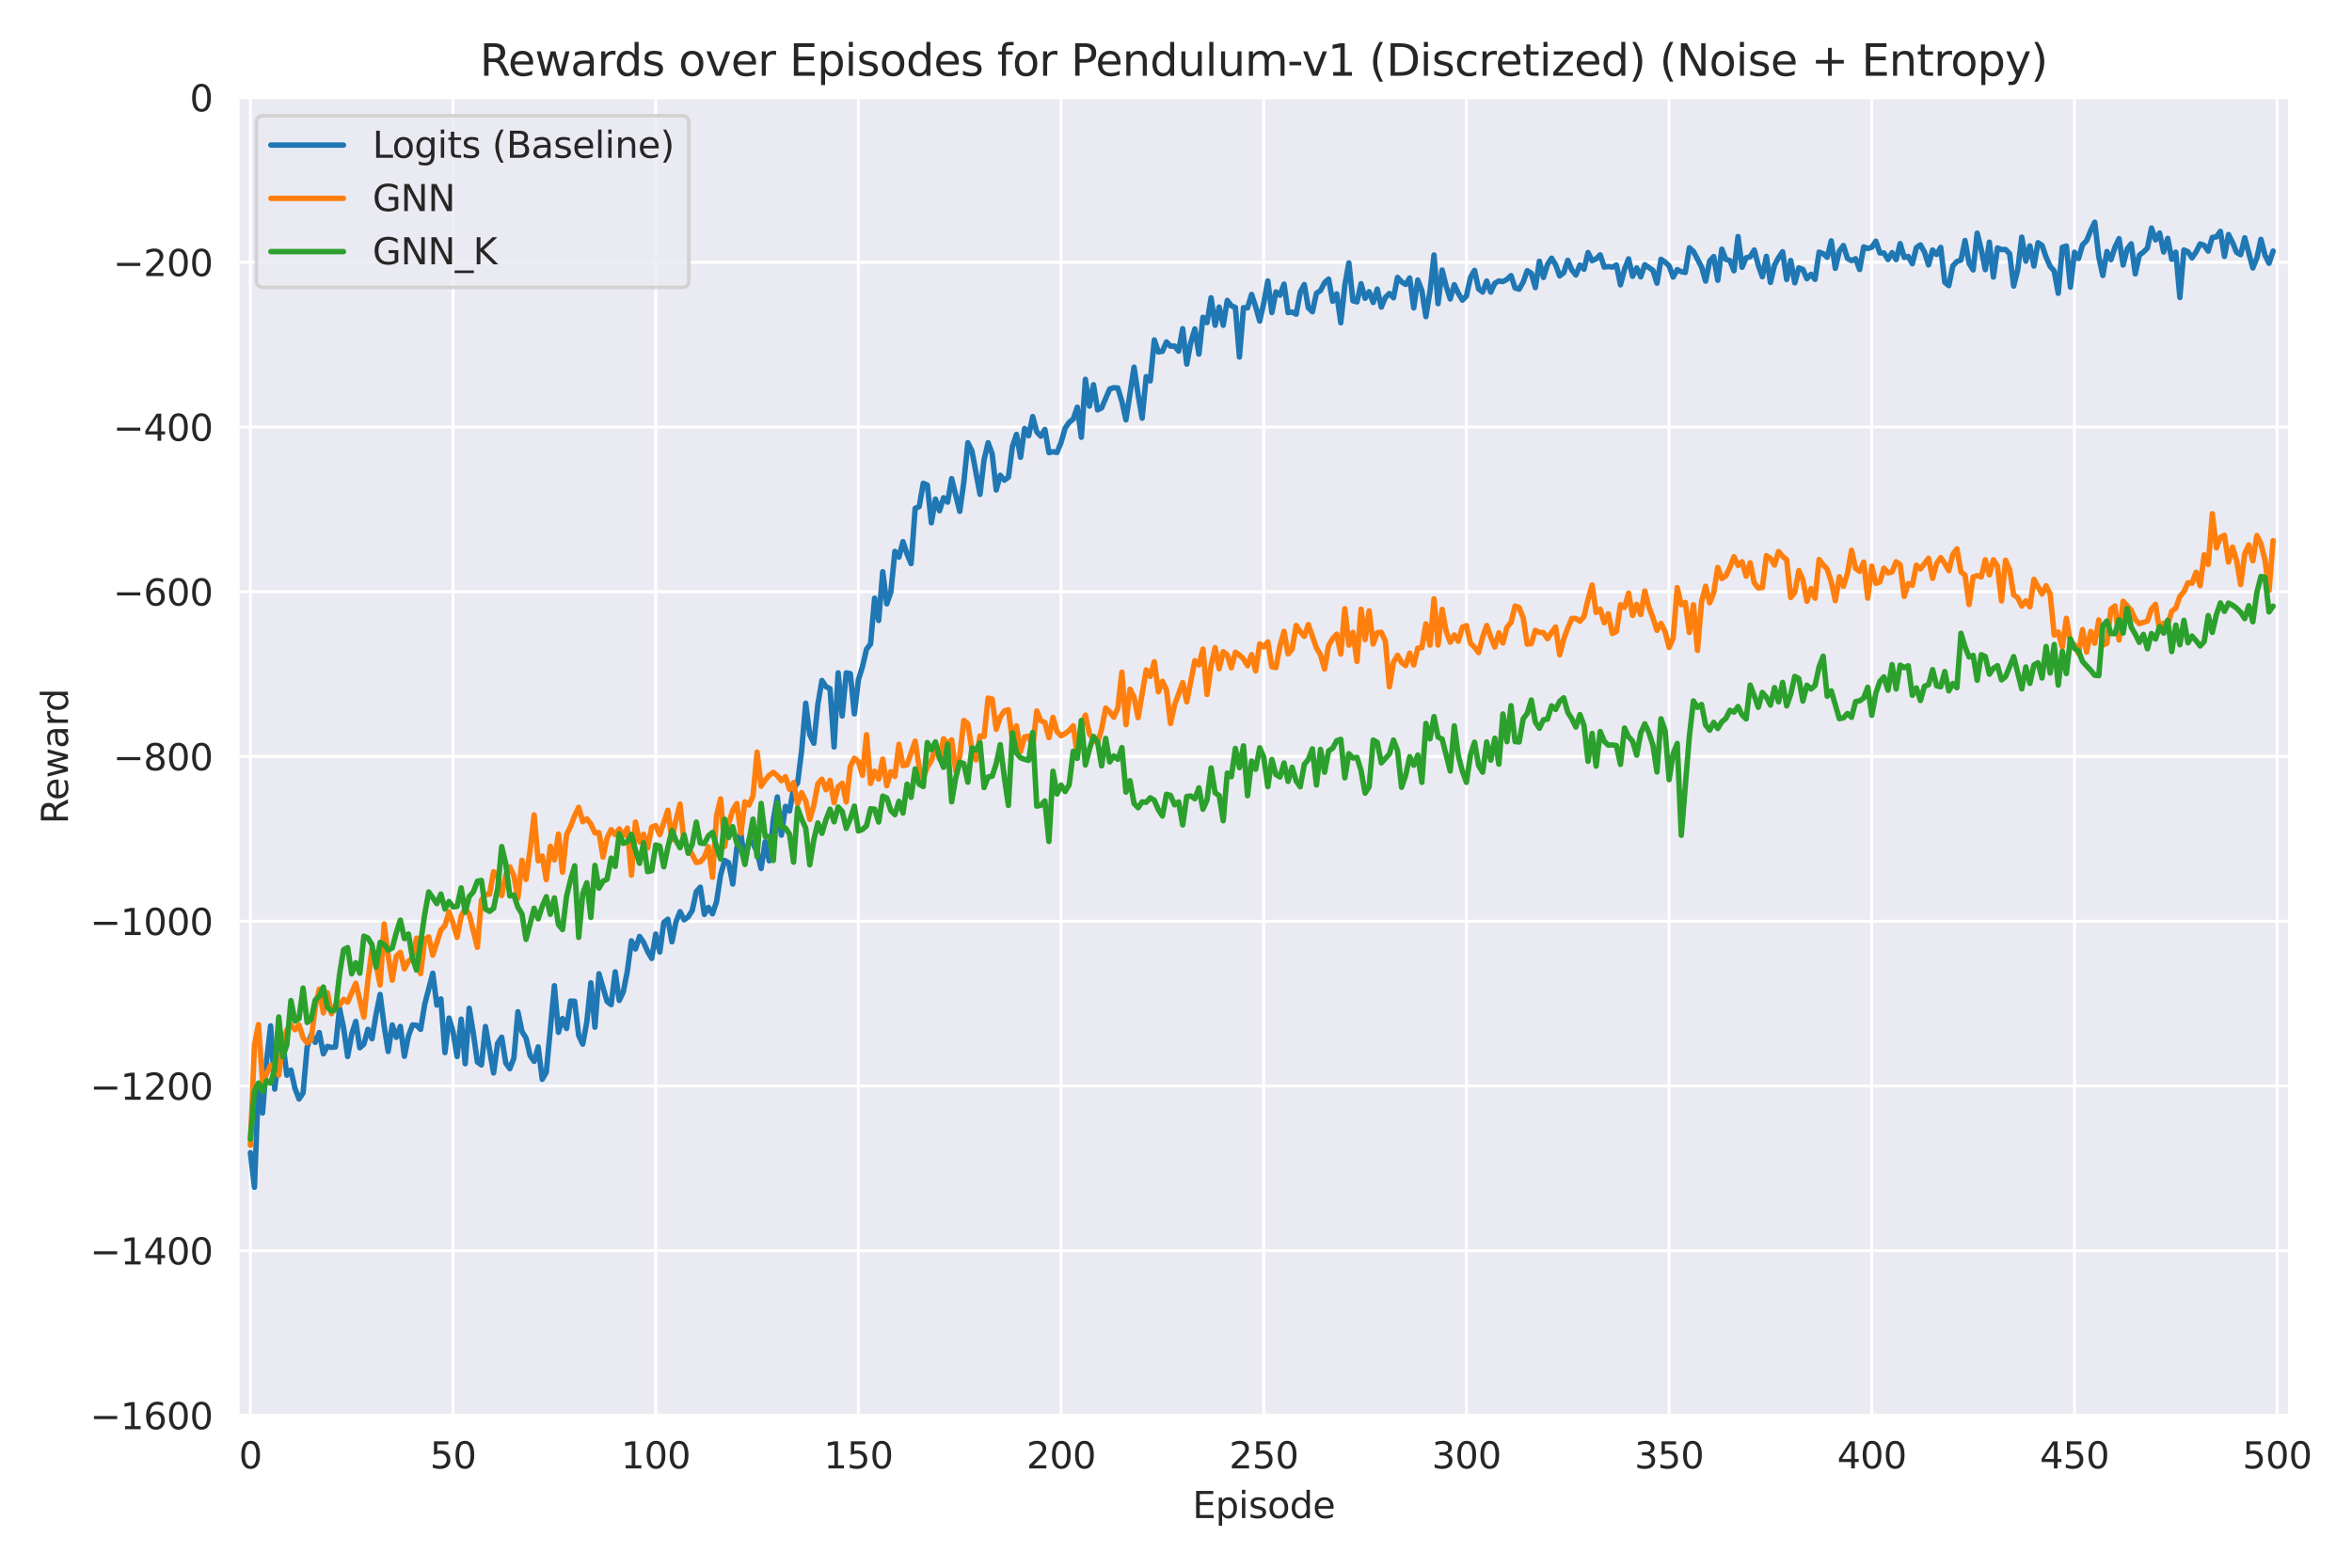 <?xml version="1.0" encoding="utf-8" standalone="no"?>
<!DOCTYPE svg PUBLIC "-//W3C//DTD SVG 1.1//EN"
  "http://www.w3.org/Graphics/SVG/1.1/DTD/svg11.dtd">
<svg xmlns:xlink="http://www.w3.org/1999/xlink" width="648pt" height="432pt" viewBox="0 0 648 432" xmlns="http://www.w3.org/2000/svg" version="1.1">
 <defs>
  <style type="text/css">*{stroke-linejoin: round; stroke-linecap: butt}</style>
 </defs>
 <g id="figure_1">
  <g id="patch_1">
   <path d="M 0 432 
L 648 432 
L 648 0 
L 0 0 
z
" style="fill: #ffffff"/>
  </g>
  <g id="axes_1">
   <g id="patch_2">
    <path d="M 65.63 390.04 
L 630.727 390.04 
L 630.727 26.88 
L 65.63 26.88 
z
" style="fill: #eaeaf2"/>
   </g>
   <g id="matplotlib.axis_1">
    <g id="xtick_1">
     <g id="line2d_1">
      <path d="M 68.98 390.04 
L 68.98 26.88 
" clip-path="url(#p248db7aaea)" style="fill: none; stroke: #ffffff; stroke-width: 0.8; stroke-linecap: round"/>
     </g>
     <g id="text_1">
      <!-- 0 -->
      <g style="fill: #262626" transform="translate(65.799 404.638) scale(0.1 -0.1)">
       <defs>
        <path id="DejaVuSans-30" d="M 2034 4250 
Q 1547 4250 1301 3770 
Q 1056 3291 1056 2328 
Q 1056 1369 1301 889 
Q 1547 409 2034 409 
Q 2525 409 2770 889 
Q 3016 1369 3016 2328 
Q 3016 3291 2770 3770 
Q 2525 4250 2034 4250 
z
M 2034 4750 
Q 2819 4750 3233 4129 
Q 3647 3509 3647 2328 
Q 3647 1150 3233 529 
Q 2819 -91 2034 -91 
Q 1250 -91 836 529 
Q 422 1150 422 2328 
Q 422 3509 836 4129 
Q 1250 4750 2034 4750 
z
" transform="scale(0.016)"/>
       </defs>
       <use xlink:href="#DejaVuSans-30"/>
      </g>
     </g>
    </g>
    <g id="xtick_2">
     <g id="line2d_2">
      <path d="M 124.82 390.04 
L 124.82 26.88 
" clip-path="url(#p248db7aaea)" style="fill: none; stroke: #ffffff; stroke-width: 0.8; stroke-linecap: round"/>
     </g>
     <g id="text_2">
      <!-- 50 -->
      <g style="fill: #262626" transform="translate(118.458 404.638) scale(0.1 -0.1)">
       <defs>
        <path id="DejaVuSans-35" d="M 691 4666 
L 3169 4666 
L 3169 4134 
L 1269 4134 
L 1269 2991 
Q 1406 3038 1543 3061 
Q 1681 3084 1819 3084 
Q 2600 3084 3056 2656 
Q 3513 2228 3513 1497 
Q 3513 744 3044 326 
Q 2575 -91 1722 -91 
Q 1428 -91 1123 -41 
Q 819 9 494 109 
L 494 744 
Q 775 591 1075 516 
Q 1375 441 1709 441 
Q 2250 441 2565 725 
Q 2881 1009 2881 1497 
Q 2881 1984 2565 2268 
Q 2250 2553 1709 2553 
Q 1456 2553 1204 2497 
Q 953 2441 691 2322 
L 691 4666 
z
" transform="scale(0.016)"/>
       </defs>
       <use xlink:href="#DejaVuSans-35"/>
       <use xlink:href="#DejaVuSans-30" transform="translate(63.623 0)"/>
      </g>
     </g>
    </g>
    <g id="xtick_3">
     <g id="line2d_3">
      <path d="M 180.66 390.04 
L 180.66 26.88 
" clip-path="url(#p248db7aaea)" style="fill: none; stroke: #ffffff; stroke-width: 0.8; stroke-linecap: round"/>
     </g>
     <g id="text_3">
      <!-- 100 -->
      <g style="fill: #262626" transform="translate(171.116 404.638) scale(0.1 -0.1)">
       <defs>
        <path id="DejaVuSans-31" d="M 794 531 
L 1825 531 
L 1825 4091 
L 703 3866 
L 703 4441 
L 1819 4666 
L 2450 4666 
L 2450 531 
L 3481 531 
L 3481 0 
L 794 0 
L 794 531 
z
" transform="scale(0.016)"/>
       </defs>
       <use xlink:href="#DejaVuSans-31"/>
       <use xlink:href="#DejaVuSans-30" transform="translate(63.623 0)"/>
       <use xlink:href="#DejaVuSans-30" transform="translate(127.246 0)"/>
      </g>
     </g>
    </g>
    <g id="xtick_4">
     <g id="line2d_4">
      <path d="M 236.499 390.04 
L 236.499 26.88 
" clip-path="url(#p248db7aaea)" style="fill: none; stroke: #ffffff; stroke-width: 0.8; stroke-linecap: round"/>
     </g>
     <g id="text_4">
      <!-- 150 -->
      <g style="fill: #262626" transform="translate(226.956 404.638) scale(0.1 -0.1)">
       <use xlink:href="#DejaVuSans-31"/>
       <use xlink:href="#DejaVuSans-35" transform="translate(63.623 0)"/>
       <use xlink:href="#DejaVuSans-30" transform="translate(127.246 0)"/>
      </g>
     </g>
    </g>
    <g id="xtick_5">
     <g id="line2d_5">
      <path d="M 292.339 390.04 
L 292.339 26.88 
" clip-path="url(#p248db7aaea)" style="fill: none; stroke: #ffffff; stroke-width: 0.8; stroke-linecap: round"/>
     </g>
     <g id="text_5">
      <!-- 200 -->
      <g style="fill: #262626" transform="translate(282.795 404.638) scale(0.1 -0.1)">
       <defs>
        <path id="DejaVuSans-32" d="M 1228 531 
L 3431 531 
L 3431 0 
L 469 0 
L 469 531 
Q 828 903 1448 1529 
Q 2069 2156 2228 2338 
Q 2531 2678 2651 2914 
Q 2772 3150 2772 3378 
Q 2772 3750 2511 3984 
Q 2250 4219 1831 4219 
Q 1534 4219 1204 4116 
Q 875 4013 500 3803 
L 500 4441 
Q 881 4594 1212 4672 
Q 1544 4750 1819 4750 
Q 2544 4750 2975 4387 
Q 3406 4025 3406 3419 
Q 3406 3131 3298 2873 
Q 3191 2616 2906 2266 
Q 2828 2175 2409 1742 
Q 1991 1309 1228 531 
z
" transform="scale(0.016)"/>
       </defs>
       <use xlink:href="#DejaVuSans-32"/>
       <use xlink:href="#DejaVuSans-30" transform="translate(63.623 0)"/>
       <use xlink:href="#DejaVuSans-30" transform="translate(127.246 0)"/>
      </g>
     </g>
    </g>
    <g id="xtick_6">
     <g id="line2d_6">
      <path d="M 348.179 390.04 
L 348.179 26.88 
" clip-path="url(#p248db7aaea)" style="fill: none; stroke: #ffffff; stroke-width: 0.8; stroke-linecap: round"/>
     </g>
     <g id="text_6">
      <!-- 250 -->
      <g style="fill: #262626" transform="translate(338.635 404.638) scale(0.1 -0.1)">
       <use xlink:href="#DejaVuSans-32"/>
       <use xlink:href="#DejaVuSans-35" transform="translate(63.623 0)"/>
       <use xlink:href="#DejaVuSans-30" transform="translate(127.246 0)"/>
      </g>
     </g>
    </g>
    <g id="xtick_7">
     <g id="line2d_7">
      <path d="M 404.018 390.04 
L 404.018 26.88 
" clip-path="url(#p248db7aaea)" style="fill: none; stroke: #ffffff; stroke-width: 0.8; stroke-linecap: round"/>
     </g>
     <g id="text_7">
      <!-- 300 -->
      <g style="fill: #262626" transform="translate(394.475 404.638) scale(0.1 -0.1)">
       <defs>
        <path id="DejaVuSans-33" d="M 2597 2516 
Q 3050 2419 3304 2112 
Q 3559 1806 3559 1356 
Q 3559 666 3084 287 
Q 2609 -91 1734 -91 
Q 1441 -91 1130 -33 
Q 819 25 488 141 
L 488 750 
Q 750 597 1062 519 
Q 1375 441 1716 441 
Q 2309 441 2620 675 
Q 2931 909 2931 1356 
Q 2931 1769 2642 2001 
Q 2353 2234 1838 2234 
L 1294 2234 
L 1294 2753 
L 1863 2753 
Q 2328 2753 2575 2939 
Q 2822 3125 2822 3475 
Q 2822 3834 2567 4026 
Q 2313 4219 1838 4219 
Q 1578 4219 1281 4162 
Q 984 4106 628 3988 
L 628 4550 
Q 988 4650 1302 4700 
Q 1616 4750 1894 4750 
Q 2613 4750 3031 4423 
Q 3450 4097 3450 3541 
Q 3450 3153 3228 2886 
Q 3006 2619 2597 2516 
z
" transform="scale(0.016)"/>
       </defs>
       <use xlink:href="#DejaVuSans-33"/>
       <use xlink:href="#DejaVuSans-30" transform="translate(63.623 0)"/>
       <use xlink:href="#DejaVuSans-30" transform="translate(127.246 0)"/>
      </g>
     </g>
    </g>
    <g id="xtick_8">
     <g id="line2d_8">
      <path d="M 459.858 390.04 
L 459.858 26.88 
" clip-path="url(#p248db7aaea)" style="fill: none; stroke: #ffffff; stroke-width: 0.8; stroke-linecap: round"/>
     </g>
     <g id="text_8">
      <!-- 350 -->
      <g style="fill: #262626" transform="translate(450.314 404.638) scale(0.1 -0.1)">
       <use xlink:href="#DejaVuSans-33"/>
       <use xlink:href="#DejaVuSans-35" transform="translate(63.623 0)"/>
       <use xlink:href="#DejaVuSans-30" transform="translate(127.246 0)"/>
      </g>
     </g>
    </g>
    <g id="xtick_9">
     <g id="line2d_9">
      <path d="M 515.698 390.04 
L 515.698 26.88 
" clip-path="url(#p248db7aaea)" style="fill: none; stroke: #ffffff; stroke-width: 0.8; stroke-linecap: round"/>
     </g>
     <g id="text_9">
      <!-- 400 -->
      <g style="fill: #262626" transform="translate(506.154 404.638) scale(0.1 -0.1)">
       <defs>
        <path id="DejaVuSans-34" d="M 2419 4116 
L 825 1625 
L 2419 1625 
L 2419 4116 
z
M 2253 4666 
L 3047 4666 
L 3047 1625 
L 3713 1625 
L 3713 1100 
L 3047 1100 
L 3047 0 
L 2419 0 
L 2419 1100 
L 313 1100 
L 313 1709 
L 2253 4666 
z
" transform="scale(0.016)"/>
       </defs>
       <use xlink:href="#DejaVuSans-34"/>
       <use xlink:href="#DejaVuSans-30" transform="translate(63.623 0)"/>
       <use xlink:href="#DejaVuSans-30" transform="translate(127.246 0)"/>
      </g>
     </g>
    </g>
    <g id="xtick_10">
     <g id="line2d_10">
      <path d="M 571.537 390.04 
L 571.537 26.88 
" clip-path="url(#p248db7aaea)" style="fill: none; stroke: #ffffff; stroke-width: 0.8; stroke-linecap: round"/>
     </g>
     <g id="text_10">
      <!-- 450 -->
      <g style="fill: #262626" transform="translate(561.994 404.638) scale(0.1 -0.1)">
       <use xlink:href="#DejaVuSans-34"/>
       <use xlink:href="#DejaVuSans-35" transform="translate(63.623 0)"/>
       <use xlink:href="#DejaVuSans-30" transform="translate(127.246 0)"/>
      </g>
     </g>
    </g>
    <g id="xtick_11">
     <g id="line2d_11">
      <path d="M 627.377 390.04 
L 627.377 26.88 
" clip-path="url(#p248db7aaea)" style="fill: none; stroke: #ffffff; stroke-width: 0.8; stroke-linecap: round"/>
     </g>
     <g id="text_11">
      <!-- 500 -->
      <g style="fill: #262626" transform="translate(617.833 404.638) scale(0.1 -0.1)">
       <use xlink:href="#DejaVuSans-35"/>
       <use xlink:href="#DejaVuSans-30" transform="translate(63.623 0)"/>
       <use xlink:href="#DejaVuSans-30" transform="translate(127.246 0)"/>
      </g>
     </g>
    </g>
    <g id="text_12">
     <!-- Episode -->
     <g style="fill: #262626" transform="translate(328.541 418.317) scale(0.1 -0.1)">
      <defs>
       <path id="DejaVuSans-45" d="M 628 4666 
L 3578 4666 
L 3578 4134 
L 1259 4134 
L 1259 2753 
L 3481 2753 
L 3481 2222 
L 1259 2222 
L 1259 531 
L 3634 531 
L 3634 0 
L 628 0 
L 628 4666 
z
" transform="scale(0.016)"/>
       <path id="DejaVuSans-70" d="M 1159 525 
L 1159 -1331 
L 581 -1331 
L 581 3500 
L 1159 3500 
L 1159 2969 
Q 1341 3281 1617 3432 
Q 1894 3584 2278 3584 
Q 2916 3584 3314 3078 
Q 3713 2572 3713 1747 
Q 3713 922 3314 415 
Q 2916 -91 2278 -91 
Q 1894 -91 1617 61 
Q 1341 213 1159 525 
z
M 3116 1747 
Q 3116 2381 2855 2742 
Q 2594 3103 2138 3103 
Q 1681 3103 1420 2742 
Q 1159 2381 1159 1747 
Q 1159 1113 1420 752 
Q 1681 391 2138 391 
Q 2594 391 2855 752 
Q 3116 1113 3116 1747 
z
" transform="scale(0.016)"/>
       <path id="DejaVuSans-69" d="M 603 3500 
L 1178 3500 
L 1178 0 
L 603 0 
L 603 3500 
z
M 603 4863 
L 1178 4863 
L 1178 4134 
L 603 4134 
L 603 4863 
z
" transform="scale(0.016)"/>
       <path id="DejaVuSans-73" d="M 2834 3397 
L 2834 2853 
Q 2591 2978 2328 3040 
Q 2066 3103 1784 3103 
Q 1356 3103 1142 2972 
Q 928 2841 928 2578 
Q 928 2378 1081 2264 
Q 1234 2150 1697 2047 
L 1894 2003 
Q 2506 1872 2764 1633 
Q 3022 1394 3022 966 
Q 3022 478 2636 193 
Q 2250 -91 1575 -91 
Q 1294 -91 989 -36 
Q 684 19 347 128 
L 347 722 
Q 666 556 975 473 
Q 1284 391 1588 391 
Q 1994 391 2212 530 
Q 2431 669 2431 922 
Q 2431 1156 2273 1281 
Q 2116 1406 1581 1522 
L 1381 1569 
Q 847 1681 609 1914 
Q 372 2147 372 2553 
Q 372 3047 722 3315 
Q 1072 3584 1716 3584 
Q 2034 3584 2315 3537 
Q 2597 3491 2834 3397 
z
" transform="scale(0.016)"/>
       <path id="DejaVuSans-6f" d="M 1959 3097 
Q 1497 3097 1228 2736 
Q 959 2375 959 1747 
Q 959 1119 1226 758 
Q 1494 397 1959 397 
Q 2419 397 2687 759 
Q 2956 1122 2956 1747 
Q 2956 2369 2687 2733 
Q 2419 3097 1959 3097 
z
M 1959 3584 
Q 2709 3584 3137 3096 
Q 3566 2609 3566 1747 
Q 3566 888 3137 398 
Q 2709 -91 1959 -91 
Q 1206 -91 779 398 
Q 353 888 353 1747 
Q 353 2609 779 3096 
Q 1206 3584 1959 3584 
z
" transform="scale(0.016)"/>
       <path id="DejaVuSans-64" d="M 2906 2969 
L 2906 4863 
L 3481 4863 
L 3481 0 
L 2906 0 
L 2906 525 
Q 2725 213 2448 61 
Q 2172 -91 1784 -91 
Q 1150 -91 751 415 
Q 353 922 353 1747 
Q 353 2572 751 3078 
Q 1150 3584 1784 3584 
Q 2172 3584 2448 3432 
Q 2725 3281 2906 2969 
z
M 947 1747 
Q 947 1113 1208 752 
Q 1469 391 1925 391 
Q 2381 391 2643 752 
Q 2906 1113 2906 1747 
Q 2906 2381 2643 2742 
Q 2381 3103 1925 3103 
Q 1469 3103 1208 2742 
Q 947 2381 947 1747 
z
" transform="scale(0.016)"/>
       <path id="DejaVuSans-65" d="M 3597 1894 
L 3597 1613 
L 953 1613 
Q 991 1019 1311 708 
Q 1631 397 2203 397 
Q 2534 397 2845 478 
Q 3156 559 3463 722 
L 3463 178 
Q 3153 47 2828 -22 
Q 2503 -91 2169 -91 
Q 1331 -91 842 396 
Q 353 884 353 1716 
Q 353 2575 817 3079 
Q 1281 3584 2069 3584 
Q 2775 3584 3186 3129 
Q 3597 2675 3597 1894 
z
M 3022 2063 
Q 3016 2534 2758 2815 
Q 2500 3097 2075 3097 
Q 1594 3097 1305 2825 
Q 1016 2553 972 2059 
L 3022 2063 
z
" transform="scale(0.016)"/>
      </defs>
      <use xlink:href="#DejaVuSans-45"/>
      <use xlink:href="#DejaVuSans-70" transform="translate(63.184 0)"/>
      <use xlink:href="#DejaVuSans-69" transform="translate(126.66 0)"/>
      <use xlink:href="#DejaVuSans-73" transform="translate(154.443 0)"/>
      <use xlink:href="#DejaVuSans-6f" transform="translate(206.543 0)"/>
      <use xlink:href="#DejaVuSans-64" transform="translate(267.725 0)"/>
      <use xlink:href="#DejaVuSans-65" transform="translate(331.201 0)"/>
     </g>
    </g>
   </g>
   <g id="matplotlib.axis_2">
    <g id="ytick_1">
     <g id="line2d_12">
      <path d="M 65.63 390.04 
L 630.727 390.04 
" clip-path="url(#p248db7aaea)" style="fill: none; stroke: #ffffff; stroke-width: 0.8; stroke-linecap: round"/>
     </g>
     <g id="text_13">
      <!-- −1600 -->
      <g style="fill: #262626" transform="translate(24.8 393.839) scale(0.1 -0.1)">
       <defs>
        <path id="DejaVuSans-2212" d="M 678 2272 
L 4684 2272 
L 4684 1741 
L 678 1741 
L 678 2272 
z
" transform="scale(0.016)"/>
        <path id="DejaVuSans-36" d="M 2113 2584 
Q 1688 2584 1439 2293 
Q 1191 2003 1191 1497 
Q 1191 994 1439 701 
Q 1688 409 2113 409 
Q 2538 409 2786 701 
Q 3034 994 3034 1497 
Q 3034 2003 2786 2293 
Q 2538 2584 2113 2584 
z
M 3366 4563 
L 3366 3988 
Q 3128 4100 2886 4159 
Q 2644 4219 2406 4219 
Q 1781 4219 1451 3797 
Q 1122 3375 1075 2522 
Q 1259 2794 1537 2939 
Q 1816 3084 2150 3084 
Q 2853 3084 3261 2657 
Q 3669 2231 3669 1497 
Q 3669 778 3244 343 
Q 2819 -91 2113 -91 
Q 1303 -91 875 529 
Q 447 1150 447 2328 
Q 447 3434 972 4092 
Q 1497 4750 2381 4750 
Q 2619 4750 2861 4703 
Q 3103 4656 3366 4563 
z
" transform="scale(0.016)"/>
       </defs>
       <use xlink:href="#DejaVuSans-2212"/>
       <use xlink:href="#DejaVuSans-31" transform="translate(83.789 0)"/>
       <use xlink:href="#DejaVuSans-36" transform="translate(147.412 0)"/>
       <use xlink:href="#DejaVuSans-30" transform="translate(211.035 0)"/>
       <use xlink:href="#DejaVuSans-30" transform="translate(274.658 0)"/>
      </g>
     </g>
    </g>
    <g id="ytick_2">
     <g id="line2d_13">
      <path d="M 65.63 344.645 
L 630.727 344.645 
" clip-path="url(#p248db7aaea)" style="fill: none; stroke: #ffffff; stroke-width: 0.8; stroke-linecap: round"/>
     </g>
     <g id="text_14">
      <!-- −1400 -->
      <g style="fill: #262626" transform="translate(24.8 348.444) scale(0.1 -0.1)">
       <use xlink:href="#DejaVuSans-2212"/>
       <use xlink:href="#DejaVuSans-31" transform="translate(83.789 0)"/>
       <use xlink:href="#DejaVuSans-34" transform="translate(147.412 0)"/>
       <use xlink:href="#DejaVuSans-30" transform="translate(211.035 0)"/>
       <use xlink:href="#DejaVuSans-30" transform="translate(274.658 0)"/>
      </g>
     </g>
    </g>
    <g id="ytick_3">
     <g id="line2d_14">
      <path d="M 65.63 299.25 
L 630.727 299.25 
" clip-path="url(#p248db7aaea)" style="fill: none; stroke: #ffffff; stroke-width: 0.8; stroke-linecap: round"/>
     </g>
     <g id="text_15">
      <!-- −1200 -->
      <g style="fill: #262626" transform="translate(24.8 303.049) scale(0.1 -0.1)">
       <use xlink:href="#DejaVuSans-2212"/>
       <use xlink:href="#DejaVuSans-31" transform="translate(83.789 0)"/>
       <use xlink:href="#DejaVuSans-32" transform="translate(147.412 0)"/>
       <use xlink:href="#DejaVuSans-30" transform="translate(211.035 0)"/>
       <use xlink:href="#DejaVuSans-30" transform="translate(274.658 0)"/>
      </g>
     </g>
    </g>
    <g id="ytick_4">
     <g id="line2d_15">
      <path d="M 65.63 253.855 
L 630.727 253.855 
" clip-path="url(#p248db7aaea)" style="fill: none; stroke: #ffffff; stroke-width: 0.8; stroke-linecap: round"/>
     </g>
     <g id="text_16">
      <!-- −1000 -->
      <g style="fill: #262626" transform="translate(24.8 257.654) scale(0.1 -0.1)">
       <use xlink:href="#DejaVuSans-2212"/>
       <use xlink:href="#DejaVuSans-31" transform="translate(83.789 0)"/>
       <use xlink:href="#DejaVuSans-30" transform="translate(147.412 0)"/>
       <use xlink:href="#DejaVuSans-30" transform="translate(211.035 0)"/>
       <use xlink:href="#DejaVuSans-30" transform="translate(274.658 0)"/>
      </g>
     </g>
    </g>
    <g id="ytick_5">
     <g id="line2d_16">
      <path d="M 65.63 208.46 
L 630.727 208.46 
" clip-path="url(#p248db7aaea)" style="fill: none; stroke: #ffffff; stroke-width: 0.8; stroke-linecap: round"/>
     </g>
     <g id="text_17">
      <!-- −800 -->
      <g style="fill: #262626" transform="translate(31.163 212.259) scale(0.1 -0.1)">
       <defs>
        <path id="DejaVuSans-38" d="M 2034 2216 
Q 1584 2216 1326 1975 
Q 1069 1734 1069 1313 
Q 1069 891 1326 650 
Q 1584 409 2034 409 
Q 2484 409 2743 651 
Q 3003 894 3003 1313 
Q 3003 1734 2745 1975 
Q 2488 2216 2034 2216 
z
M 1403 2484 
Q 997 2584 770 2862 
Q 544 3141 544 3541 
Q 544 4100 942 4425 
Q 1341 4750 2034 4750 
Q 2731 4750 3128 4425 
Q 3525 4100 3525 3541 
Q 3525 3141 3298 2862 
Q 3072 2584 2669 2484 
Q 3125 2378 3379 2068 
Q 3634 1759 3634 1313 
Q 3634 634 3220 271 
Q 2806 -91 2034 -91 
Q 1263 -91 848 271 
Q 434 634 434 1313 
Q 434 1759 690 2068 
Q 947 2378 1403 2484 
z
M 1172 3481 
Q 1172 3119 1398 2916 
Q 1625 2713 2034 2713 
Q 2441 2713 2670 2916 
Q 2900 3119 2900 3481 
Q 2900 3844 2670 4047 
Q 2441 4250 2034 4250 
Q 1625 4250 1398 4047 
Q 1172 3844 1172 3481 
z
" transform="scale(0.016)"/>
       </defs>
       <use xlink:href="#DejaVuSans-2212"/>
       <use xlink:href="#DejaVuSans-38" transform="translate(83.789 0)"/>
       <use xlink:href="#DejaVuSans-30" transform="translate(147.412 0)"/>
       <use xlink:href="#DejaVuSans-30" transform="translate(211.035 0)"/>
      </g>
     </g>
    </g>
    <g id="ytick_6">
     <g id="line2d_17">
      <path d="M 65.63 163.065 
L 630.727 163.065 
" clip-path="url(#p248db7aaea)" style="fill: none; stroke: #ffffff; stroke-width: 0.8; stroke-linecap: round"/>
     </g>
     <g id="text_18">
      <!-- −600 -->
      <g style="fill: #262626" transform="translate(31.163 166.864) scale(0.1 -0.1)">
       <use xlink:href="#DejaVuSans-2212"/>
       <use xlink:href="#DejaVuSans-36" transform="translate(83.789 0)"/>
       <use xlink:href="#DejaVuSans-30" transform="translate(147.412 0)"/>
       <use xlink:href="#DejaVuSans-30" transform="translate(211.035 0)"/>
      </g>
     </g>
    </g>
    <g id="ytick_7">
     <g id="line2d_18">
      <path d="M 65.63 117.67 
L 630.727 117.67 
" clip-path="url(#p248db7aaea)" style="fill: none; stroke: #ffffff; stroke-width: 0.8; stroke-linecap: round"/>
     </g>
     <g id="text_19">
      <!-- −400 -->
      <g style="fill: #262626" transform="translate(31.163 121.469) scale(0.1 -0.1)">
       <use xlink:href="#DejaVuSans-2212"/>
       <use xlink:href="#DejaVuSans-34" transform="translate(83.789 0)"/>
       <use xlink:href="#DejaVuSans-30" transform="translate(147.412 0)"/>
       <use xlink:href="#DejaVuSans-30" transform="translate(211.035 0)"/>
      </g>
     </g>
    </g>
    <g id="ytick_8">
     <g id="line2d_19">
      <path d="M 65.63 72.275 
L 630.727 72.275 
" clip-path="url(#p248db7aaea)" style="fill: none; stroke: #ffffff; stroke-width: 0.8; stroke-linecap: round"/>
     </g>
     <g id="text_20">
      <!-- −200 -->
      <g style="fill: #262626" transform="translate(31.163 76.074) scale(0.1 -0.1)">
       <use xlink:href="#DejaVuSans-2212"/>
       <use xlink:href="#DejaVuSans-32" transform="translate(83.789 0)"/>
       <use xlink:href="#DejaVuSans-30" transform="translate(147.412 0)"/>
       <use xlink:href="#DejaVuSans-30" transform="translate(211.035 0)"/>
      </g>
     </g>
    </g>
    <g id="ytick_9">
     <g id="line2d_20">
      <path d="M 65.63 26.88 
L 630.727 26.88 
" clip-path="url(#p248db7aaea)" style="fill: none; stroke: #ffffff; stroke-width: 0.8; stroke-linecap: round"/>
     </g>
     <g id="text_21">
      <!-- 0 -->
      <g style="fill: #262626" transform="translate(52.267 30.679) scale(0.1 -0.1)">
       <use xlink:href="#DejaVuSans-30"/>
      </g>
     </g>
    </g>
    <g id="text_22">
     <!-- Reward -->
     <g style="fill: #262626" transform="translate(18.721 227.081) rotate(-90) scale(0.1 -0.1)">
      <defs>
       <path id="DejaVuSans-52" d="M 2841 2188 
Q 3044 2119 3236 1894 
Q 3428 1669 3622 1275 
L 4263 0 
L 3584 0 
L 2988 1197 
Q 2756 1666 2539 1819 
Q 2322 1972 1947 1972 
L 1259 1972 
L 1259 0 
L 628 0 
L 628 4666 
L 2053 4666 
Q 2853 4666 3247 4331 
Q 3641 3997 3641 3322 
Q 3641 2881 3436 2590 
Q 3231 2300 2841 2188 
z
M 1259 4147 
L 1259 2491 
L 2053 2491 
Q 2509 2491 2742 2702 
Q 2975 2913 2975 3322 
Q 2975 3731 2742 3939 
Q 2509 4147 2053 4147 
L 1259 4147 
z
" transform="scale(0.016)"/>
       <path id="DejaVuSans-77" d="M 269 3500 
L 844 3500 
L 1563 769 
L 2278 3500 
L 2956 3500 
L 3675 769 
L 4391 3500 
L 4966 3500 
L 4050 0 
L 3372 0 
L 2619 2869 
L 1863 0 
L 1184 0 
L 269 3500 
z
" transform="scale(0.016)"/>
       <path id="DejaVuSans-61" d="M 2194 1759 
Q 1497 1759 1228 1600 
Q 959 1441 959 1056 
Q 959 750 1161 570 
Q 1363 391 1709 391 
Q 2188 391 2477 730 
Q 2766 1069 2766 1631 
L 2766 1759 
L 2194 1759 
z
M 3341 1997 
L 3341 0 
L 2766 0 
L 2766 531 
Q 2569 213 2275 61 
Q 1981 -91 1556 -91 
Q 1019 -91 701 211 
Q 384 513 384 1019 
Q 384 1609 779 1909 
Q 1175 2209 1959 2209 
L 2766 2209 
L 2766 2266 
Q 2766 2663 2505 2880 
Q 2244 3097 1772 3097 
Q 1472 3097 1187 3025 
Q 903 2953 641 2809 
L 641 3341 
Q 956 3463 1253 3523 
Q 1550 3584 1831 3584 
Q 2591 3584 2966 3190 
Q 3341 2797 3341 1997 
z
" transform="scale(0.016)"/>
       <path id="DejaVuSans-72" d="M 2631 2963 
Q 2534 3019 2420 3045 
Q 2306 3072 2169 3072 
Q 1681 3072 1420 2755 
Q 1159 2438 1159 1844 
L 1159 0 
L 581 0 
L 581 3500 
L 1159 3500 
L 1159 2956 
Q 1341 3275 1631 3429 
Q 1922 3584 2338 3584 
Q 2397 3584 2469 3576 
Q 2541 3569 2628 3553 
L 2631 2963 
z
" transform="scale(0.016)"/>
      </defs>
      <use xlink:href="#DejaVuSans-52"/>
      <use xlink:href="#DejaVuSans-65" transform="translate(64.982 0)"/>
      <use xlink:href="#DejaVuSans-77" transform="translate(126.506 0)"/>
      <use xlink:href="#DejaVuSans-61" transform="translate(208.293 0)"/>
      <use xlink:href="#DejaVuSans-72" transform="translate(269.572 0)"/>
      <use xlink:href="#DejaVuSans-64" transform="translate(308.936 0)"/>
     </g>
    </g>
   </g>
   <g id="line2d_21">
    <path d="M 68.98 317.61 
L 70.097 327.169 
L 71.214 298.624 
L 72.331 306.708 
L 73.448 292.278 
L 74.564 282.693 
L 75.681 300.126 
L 76.798 290.993 
L 77.915 287.527 
L 79.032 296.3 
L 80.148 294.877 
L 81.265 299.904 
L 82.382 302.837 
L 83.499 301.185 
L 84.615 288.594 
L 85.732 285.187 
L 86.849 287.234 
L 87.966 284.532 
L 89.083 290.409 
L 90.199 288.351 
L 91.316 288.632 
L 92.433 288.506 
L 93.55 277.89 
L 94.667 283.286 
L 95.783 291.142 
L 96.9 284.941 
L 98.017 281.459 
L 99.134 288.737 
L 100.251 287.721 
L 101.367 283.635 
L 102.484 286.25 
L 103.601 279.552 
L 104.718 274.029 
L 105.835 282.726 
L 106.951 289.744 
L 108.068 282.451 
L 109.185 285.855 
L 110.302 282.843 
L 111.419 291.085 
L 112.535 285.453 
L 113.652 282.449 
L 114.769 282.531 
L 115.886 283.66 
L 117.002 276.775 
L 119.236 268.193 
L 120.353 276.957 
L 121.47 275.266 
L 122.586 290.058 
L 123.703 280.536 
L 124.82 284.321 
L 125.937 291.146 
L 127.054 280.831 
L 128.17 293.127 
L 129.287 277.828 
L 130.404 284.726 
L 131.521 292.667 
L 132.638 293.451 
L 133.754 282.866 
L 135.988 295.664 
L 137.105 287.482 
L 138.222 285.822 
L 139.338 292.931 
L 140.455 294.493 
L 141.572 291.637 
L 142.689 278.797 
L 143.806 284.241 
L 144.922 286.032 
L 146.039 290.843 
L 147.156 292.481 
L 148.273 288.485 
L 149.39 297.427 
L 150.506 295.483 
L 152.74 271.622 
L 153.857 284.482 
L 154.973 280.67 
L 156.09 283.428 
L 157.207 275.855 
L 158.324 275.932 
L 159.441 285.365 
L 160.557 287.716 
L 161.674 281.606 
L 162.791 270.831 
L 163.908 283.064 
L 165.025 268.351 
L 167.258 275.982 
L 168.375 276.855 
L 169.492 267.81 
L 170.609 275.689 
L 171.725 273.323 
L 172.842 267.634 
L 173.959 259.263 
L 175.076 261.518 
L 176.193 258.048 
L 177.309 259.664 
L 178.426 262.188 
L 179.543 264.119 
L 180.66 257.387 
L 181.777 262.337 
L 182.893 254.175 
L 184.01 253.297 
L 185.127 259.525 
L 186.244 253.989 
L 187.36 251.221 
L 188.477 253.483 
L 189.594 252.674 
L 190.711 250.928 
L 191.828 245.728 
L 192.944 244.471 
L 194.061 251.967 
L 195.178 250.046 
L 196.295 251.809 
L 197.412 248.492 
L 198.528 241.15 
L 199.645 237.104 
L 200.762 237.766 
L 201.879 243.617 
L 202.996 233.664 
L 204.112 229.663 
L 205.229 237.859 
L 206.346 231.52 
L 207.463 232.446 
L 208.58 234.773 
L 209.696 239.337 
L 210.813 231.955 
L 211.93 237.21 
L 213.047 225.997 
L 214.164 219.608 
L 215.28 230.132 
L 216.397 222.206 
L 217.514 223.482 
L 218.631 217.216 
L 219.747 215.747 
L 220.864 206.797 
L 221.981 193.781 
L 223.098 202.446 
L 224.215 204.818 
L 225.331 194.045 
L 226.448 187.521 
L 227.565 189.222 
L 228.682 189.787 
L 229.799 205.843 
L 230.915 185.416 
L 232.032 197.292 
L 233.149 185.422 
L 234.266 185.637 
L 235.383 196.724 
L 236.499 187.345 
L 237.616 183.726 
L 238.733 178.914 
L 239.85 177.435 
L 240.967 164.837 
L 242.083 170.983 
L 243.2 157.536 
L 244.317 166.407 
L 245.434 163.148 
L 246.551 151.929 
L 247.667 153.527 
L 248.784 149.26 
L 249.901 152.68 
L 251.018 155.315 
L 252.135 140.094 
L 253.251 139.61 
L 254.368 133.175 
L 255.485 133.655 
L 256.602 144.076 
L 257.718 137.527 
L 258.835 140.746 
L 259.952 137.166 
L 261.069 138.381 
L 262.186 131.886 
L 264.419 140.9 
L 265.536 132.924 
L 266.653 121.995 
L 267.77 124.225 
L 270.003 136.225 
L 271.12 126.665 
L 272.237 122.001 
L 273.354 125.062 
L 274.47 135.034 
L 275.587 130.959 
L 276.704 132.323 
L 277.821 131.513 
L 278.938 123.005 
L 280.054 119.707 
L 281.171 126.022 
L 282.288 118.066 
L 283.405 120.085 
L 284.522 114.796 
L 285.638 119.004 
L 286.755 120.211 
L 287.872 118.339 
L 288.989 124.726 
L 290.105 124.477 
L 291.222 124.682 
L 292.339 121.902 
L 293.456 117.996 
L 294.573 116.371 
L 295.689 115.477 
L 296.806 112.202 
L 297.923 120.495 
L 299.04 104.535 
L 300.157 111.916 
L 301.273 106.019 
L 302.39 112.953 
L 303.507 112.401 
L 305.741 107.181 
L 306.857 106.841 
L 307.974 106.92 
L 309.091 110.62 
L 310.208 115.699 
L 312.441 101.171 
L 313.558 108.703 
L 314.675 115.238 
L 315.792 103.787 
L 316.909 104.967 
L 318.025 93.678 
L 319.142 96.988 
L 320.259 96.804 
L 321.376 94.228 
L 322.492 95.406 
L 323.609 95.354 
L 324.726 96.765 
L 325.843 90.575 
L 326.96 100.336 
L 328.076 94.379 
L 329.193 90.643 
L 330.31 97.585 
L 331.427 87.436 
L 332.544 88.895 
L 333.66 82.053 
L 334.777 89.633 
L 335.894 84.626 
L 337.011 89.645 
L 338.128 82.783 
L 339.244 84.255 
L 340.361 84.739 
L 341.478 98.397 
L 342.595 84.775 
L 343.712 84.821 
L 344.828 81.132 
L 345.945 84.509 
L 347.062 88.47 
L 348.179 83.49 
L 349.296 77.423 
L 350.412 86.129 
L 351.529 80.437 
L 352.646 81.325 
L 353.763 78.289 
L 354.879 86.149 
L 355.996 85.985 
L 357.113 86.575 
L 358.23 80.493 
L 359.347 78.413 
L 360.463 84.818 
L 361.58 85.905 
L 362.697 80.792 
L 363.814 80.079 
L 364.931 77.879 
L 366.047 76.905 
L 367.164 83.018 
L 368.281 80.973 
L 369.398 88.945 
L 370.515 78.539 
L 371.631 72.444 
L 372.748 82.891 
L 373.865 83.192 
L 374.982 78.186 
L 376.099 82.205 
L 377.215 80.375 
L 378.332 83.361 
L 379.449 79.656 
L 380.566 84.628 
L 381.683 81.968 
L 382.799 80.877 
L 383.916 82.051 
L 385.033 76.44 
L 386.15 77.673 
L 387.267 78.382 
L 388.383 76.606 
L 389.5 84.836 
L 390.617 77.154 
L 391.734 80.065 
L 392.85 87.255 
L 393.967 80.317 
L 395.084 70.263 
L 396.201 83.676 
L 397.318 74.406 
L 398.434 78.879 
L 399.551 82.375 
L 400.668 78.45 
L 401.785 80.827 
L 402.902 82.712 
L 404.018 81.58 
L 405.135 76.456 
L 406.252 74.516 
L 407.369 79.627 
L 408.486 80.476 
L 409.602 77.442 
L 410.719 80.501 
L 411.836 78.064 
L 412.953 77.416 
L 414.07 77.596 
L 415.186 76.981 
L 416.303 75.951 
L 417.42 79.354 
L 418.537 79.693 
L 419.654 77.732 
L 420.77 74.593 
L 421.887 75.31 
L 423.004 79.262 
L 424.121 71.988 
L 425.237 76.464 
L 426.354 72.861 
L 427.471 71.147 
L 428.588 72.959 
L 429.705 76.033 
L 430.821 75.142 
L 431.938 71.733 
L 433.055 74.384 
L 434.172 75.78 
L 435.289 73.026 
L 436.405 74.195 
L 437.522 69.595 
L 438.639 71.854 
L 439.756 71.328 
L 440.873 70.234 
L 441.989 73.616 
L 443.106 73.433 
L 444.223 73.623 
L 445.34 73.008 
L 446.457 78.491 
L 447.573 74.176 
L 448.69 71.33 
L 449.807 76.133 
L 450.924 73.843 
L 452.041 76.294 
L 453.157 72.936 
L 455.391 74.497 
L 456.508 78.029 
L 457.624 71.458 
L 458.741 72.23 
L 459.858 73.255 
L 460.975 76.353 
L 462.092 74.322 
L 463.208 74.871 
L 464.325 75.081 
L 465.442 68.273 
L 466.559 69.288 
L 468.792 73.559 
L 469.909 77.465 
L 471.026 71.941 
L 472.143 70.71 
L 473.26 77.234 
L 474.376 68.656 
L 475.493 71.492 
L 476.61 71.816 
L 477.727 74.623 
L 478.844 65.182 
L 479.96 73.648 
L 481.077 71.034 
L 482.194 70.757 
L 483.311 68.89 
L 484.428 73.092 
L 485.544 76.249 
L 486.661 70.637 
L 487.778 77.835 
L 488.895 73.083 
L 490.011 71.01 
L 491.128 69.36 
L 492.245 77.013 
L 493.362 71.786 
L 494.479 77.936 
L 495.595 73.803 
L 496.712 74.256 
L 497.829 76.815 
L 498.946 75.591 
L 500.063 76.986 
L 501.179 69.471 
L 502.296 69.902 
L 503.413 70.887 
L 504.53 66.366 
L 505.647 73.949 
L 506.763 69.159 
L 507.88 67.65 
L 508.997 71.206 
L 510.114 71.827 
L 511.231 71.291 
L 512.347 74.269 
L 513.464 68.03 
L 514.581 68.479 
L 515.698 68.124 
L 516.815 66.47 
L 517.931 69.696 
L 519.048 69.715 
L 520.165 71.523 
L 521.282 69.608 
L 522.399 71.542 
L 523.515 67.141 
L 524.632 70.923 
L 525.749 70.68 
L 526.866 72.685 
L 527.982 68.243 
L 529.099 67.471 
L 530.216 69.475 
L 531.333 73.002 
L 532.45 68.887 
L 533.566 70.121 
L 534.683 68.157 
L 535.8 77.777 
L 536.917 78.713 
L 538.034 73.271 
L 539.15 72.062 
L 540.267 71.675 
L 541.384 66.28 
L 542.501 72.571 
L 543.618 74.397 
L 544.734 64.243 
L 545.851 68.747 
L 546.968 74.312 
L 548.085 66.734 
L 549.202 76.352 
L 550.318 68.322 
L 551.435 68.773 
L 552.552 68.742 
L 553.669 69.92 
L 554.786 78.838 
L 555.902 74.363 
L 557.019 65.342 
L 558.136 71.974 
L 559.253 67.763 
L 560.369 73.316 
L 561.486 66.887 
L 562.603 67.629 
L 563.72 70.851 
L 564.837 73.402 
L 565.953 74.678 
L 567.07 80.819 
L 568.187 68.149 
L 569.304 67.799 
L 570.421 79.119 
L 571.537 69.501 
L 572.654 71.243 
L 573.771 67.452 
L 574.888 66.314 
L 576.005 63.57 
L 577.121 61.228 
L 578.238 70.782 
L 579.355 75.914 
L 580.472 69.313 
L 581.589 71.551 
L 582.705 68.099 
L 583.822 65.755 
L 584.939 73.042 
L 586.056 68.622 
L 587.173 67.18 
L 588.289 75.476 
L 589.406 70.304 
L 590.523 69.471 
L 591.64 68.343 
L 592.756 62.842 
L 593.873 66.11 
L 594.99 64.22 
L 596.107 69.442 
L 597.224 65.682 
L 598.34 71.461 
L 599.457 69.475 
L 600.574 81.985 
L 601.691 68.883 
L 602.808 69.378 
L 603.924 71.072 
L 605.041 69.41 
L 606.158 67.224 
L 607.275 67.611 
L 608.392 69.205 
L 609.508 65.426 
L 610.625 65.277 
L 611.742 63.751 
L 612.859 70.648 
L 613.976 64.615 
L 615.092 66.828 
L 616.209 69.558 
L 617.326 70.183 
L 618.443 65.534 
L 620.676 73.836 
L 621.793 71.095 
L 622.91 65.966 
L 624.027 70.313 
L 625.144 72.567 
L 626.26 69.178 
L 626.26 69.178 
" clip-path="url(#p248db7aaea)" style="fill: none; stroke: #1f77b4; stroke-width: 1.5; stroke-linecap: round"/>
   </g>
   <g id="line2d_22">
    <path d="M 68.98 315.639 
L 70.097 288.003 
L 71.214 282.334 
L 72.331 298.158 
L 74.564 293.589 
L 75.681 293.549 
L 76.798 296.255 
L 77.915 287.489 
L 79.032 283.846 
L 80.148 282.491 
L 81.265 283.739 
L 82.382 282.427 
L 83.499 285.976 
L 84.615 287.377 
L 85.732 286.55 
L 86.849 277.521 
L 87.966 272.569 
L 89.083 279.126 
L 90.199 273.54 
L 91.316 279.358 
L 92.433 276.971 
L 93.55 276.918 
L 94.667 275.361 
L 95.783 276.163 
L 98.017 270.943 
L 100.251 280.278 
L 101.367 270.166 
L 102.484 261.452 
L 103.601 265.654 
L 104.718 271.423 
L 105.835 254.637 
L 106.951 263.438 
L 108.068 270.102 
L 109.185 263.492 
L 110.302 262.428 
L 111.419 267.013 
L 112.535 264.883 
L 113.652 263.987 
L 114.769 258.533 
L 115.886 268.304 
L 117.002 258.85 
L 118.119 258.163 
L 119.236 263.201 
L 121.47 256.288 
L 122.586 255.057 
L 123.703 251.267 
L 124.82 254.368 
L 125.937 258.307 
L 127.054 252.484 
L 128.17 250.29 
L 129.287 251.995 
L 131.521 261.04 
L 132.638 248.059 
L 133.754 246.454 
L 134.871 246.445 
L 135.988 240.208 
L 137.105 241.381 
L 138.222 246.791 
L 139.338 241.104 
L 140.455 238.867 
L 141.572 241.291 
L 142.689 247.478 
L 143.806 237.077 
L 144.922 242.348 
L 146.039 234.258 
L 147.156 224.554 
L 148.273 237.229 
L 149.39 235.89 
L 150.506 242.414 
L 151.623 233.22 
L 152.74 236.94 
L 153.857 229.851 
L 154.973 240.357 
L 156.09 230.007 
L 157.207 227.702 
L 158.324 224.771 
L 159.441 222.483 
L 160.557 226.425 
L 161.674 225.643 
L 162.791 227.083 
L 163.908 229.501 
L 165.025 229.436 
L 166.141 236.177 
L 167.258 230.925 
L 168.375 228.604 
L 169.492 230.012 
L 170.609 228.422 
L 171.725 230.19 
L 172.842 228.195 
L 173.959 241.174 
L 175.076 226.508 
L 176.193 231.999 
L 177.309 229.893 
L 178.426 233.704 
L 179.543 227.941 
L 180.66 227.496 
L 181.777 230.008 
L 184.01 223.27 
L 185.127 231.42 
L 186.244 225.889 
L 187.36 221.567 
L 188.477 232.269 
L 189.594 233.376 
L 191.828 237.672 
L 192.944 237.485 
L 194.061 236.211 
L 195.178 233.321 
L 196.295 241.754 
L 197.412 224.807 
L 198.528 220.151 
L 199.645 233.26 
L 200.762 226.953 
L 201.879 223.254 
L 202.996 221.425 
L 204.112 229.62 
L 205.229 220.956 
L 206.346 221.854 
L 207.463 219.337 
L 208.58 207.252 
L 209.696 216.645 
L 210.813 214.958 
L 211.93 213.647 
L 213.047 212.841 
L 214.164 213.735 
L 215.28 215.144 
L 216.397 214.04 
L 217.514 217.501 
L 218.631 215.658 
L 219.747 221.557 
L 220.864 218.43 
L 221.981 220.666 
L 223.098 225.828 
L 224.215 221.936 
L 225.331 215.969 
L 226.448 214.722 
L 227.565 217.627 
L 228.682 215.028 
L 229.799 221.187 
L 230.915 216.78 
L 232.032 215.854 
L 233.149 220.998 
L 234.266 211.198 
L 235.383 208.943 
L 236.499 209.87 
L 237.616 213.639 
L 238.733 202.454 
L 239.85 215.901 
L 240.967 212.515 
L 242.083 214.671 
L 243.2 209.161 
L 244.317 216.526 
L 245.434 212.651 
L 246.551 213.952 
L 247.667 205.104 
L 248.784 211.003 
L 249.901 210.74 
L 252.135 204.223 
L 253.251 211.541 
L 254.368 214.446 
L 255.485 211.317 
L 256.602 209.614 
L 257.718 205.741 
L 258.835 209.115 
L 259.952 203.565 
L 261.069 205.027 
L 262.186 203.848 
L 263.302 212.351 
L 264.419 208.464 
L 265.536 198.516 
L 266.653 199.449 
L 267.77 206.533 
L 268.886 209.408 
L 270.003 202.815 
L 271.12 202.93 
L 272.237 192.367 
L 273.354 192.64 
L 274.47 200.993 
L 275.587 197.603 
L 276.704 195.901 
L 277.821 195.557 
L 278.938 204.171 
L 280.054 200.012 
L 281.171 207.085 
L 282.288 203.073 
L 283.405 202.832 
L 284.522 205.869 
L 285.638 195.904 
L 286.755 198.59 
L 287.872 199.11 
L 288.989 203.274 
L 290.105 197.667 
L 291.222 201.632 
L 292.339 202.763 
L 293.456 202.167 
L 294.573 201.294 
L 295.689 200.023 
L 296.806 208.077 
L 297.923 199.959 
L 299.04 197.051 
L 300.157 202.277 
L 301.273 203.754 
L 302.39 204.686 
L 303.507 200.93 
L 304.624 195.105 
L 305.741 196.149 
L 306.857 197.643 
L 307.974 195.156 
L 309.091 185.216 
L 310.208 199.699 
L 311.325 189.918 
L 312.441 192.126 
L 313.558 197.775 
L 315.792 184.584 
L 316.909 186.394 
L 318.025 182.352 
L 319.142 190.64 
L 320.259 187.736 
L 321.376 190.142 
L 322.492 199.378 
L 323.609 194.296 
L 325.843 188.078 
L 326.96 193.39 
L 329.193 182.062 
L 330.31 183.241 
L 331.427 178.867 
L 332.544 191.385 
L 333.66 183.429 
L 334.777 178.468 
L 335.894 184.276 
L 337.011 179.575 
L 338.128 180.473 
L 339.244 184.03 
L 340.361 179.733 
L 341.478 180.492 
L 342.595 181.561 
L 343.712 183.454 
L 344.828 180.392 
L 345.945 184.883 
L 347.062 177.41 
L 348.179 178.286 
L 349.296 176.88 
L 350.412 183.74 
L 351.529 183.954 
L 352.646 177.927 
L 353.763 173.983 
L 354.879 180.185 
L 355.996 178.864 
L 357.113 172.362 
L 358.23 174.068 
L 359.347 175.349 
L 360.463 172.128 
L 362.697 178.532 
L 363.814 180.462 
L 364.931 184.339 
L 366.047 177.863 
L 367.164 175.964 
L 368.281 174.763 
L 369.398 180.231 
L 370.515 167.751 
L 371.631 177.778 
L 372.748 174.259 
L 373.865 182.261 
L 374.982 167.869 
L 376.099 176.27 
L 377.215 168.331 
L 378.332 177.471 
L 379.449 174.328 
L 380.566 174.236 
L 381.683 176.673 
L 382.799 189.268 
L 383.916 182.513 
L 385.033 180.567 
L 386.15 182.547 
L 387.267 183.428 
L 388.383 179.984 
L 389.5 183.242 
L 390.617 178.609 
L 391.734 178.461 
L 392.85 171.917 
L 393.967 177.795 
L 395.084 165.018 
L 396.201 177.757 
L 397.318 167.918 
L 398.434 173.976 
L 399.551 176.969 
L 400.668 174.971 
L 401.785 176.728 
L 402.902 172.81 
L 404.018 172.396 
L 405.135 177.264 
L 406.252 178.353 
L 407.369 179.836 
L 408.486 175.58 
L 409.602 172.357 
L 410.719 175.574 
L 411.836 178.308 
L 412.953 174.38 
L 414.07 177.188 
L 415.186 172.84 
L 416.303 171.515 
L 417.42 167.012 
L 418.537 167.428 
L 419.654 170.224 
L 420.77 177.519 
L 421.887 177.364 
L 423.004 173.694 
L 424.121 174.262 
L 425.237 174.341 
L 426.354 176.022 
L 427.471 174.263 
L 428.588 172.767 
L 429.705 180.451 
L 430.821 176.109 
L 431.938 173.089 
L 433.055 170.411 
L 434.172 170.431 
L 435.289 171.182 
L 436.405 169.89 
L 437.522 165.185 
L 438.639 161.201 
L 439.756 168.779 
L 440.873 167.886 
L 441.989 171.611 
L 443.106 169.156 
L 444.223 174.588 
L 445.34 173.995 
L 446.457 166.632 
L 447.573 167.39 
L 448.69 163.436 
L 449.807 169.599 
L 450.924 166.545 
L 452.041 169.351 
L 453.157 162.859 
L 454.274 167.241 
L 455.391 170.216 
L 456.508 173.707 
L 457.624 171.781 
L 458.741 174.019 
L 459.858 178.425 
L 460.975 175.824 
L 462.092 161.919 
L 463.208 166.635 
L 464.325 166.022 
L 465.442 174.309 
L 466.559 166.638 
L 467.676 179.243 
L 468.792 165.866 
L 469.909 161.542 
L 471.026 166.111 
L 472.143 163.341 
L 473.26 156.367 
L 474.376 159.421 
L 475.493 158.695 
L 476.61 156.327 
L 477.727 153.404 
L 478.844 155.797 
L 479.96 154.817 
L 481.077 158.781 
L 482.194 155.068 
L 483.311 160.625 
L 484.428 162.028 
L 485.544 161.897 
L 486.661 153.134 
L 487.778 153.857 
L 488.895 155.719 
L 490.011 151.98 
L 491.128 153.285 
L 492.245 154.26 
L 493.362 164.66 
L 494.479 163.26 
L 495.595 157.226 
L 496.712 159.785 
L 497.829 165.702 
L 498.946 162.189 
L 500.063 164.854 
L 501.179 154.174 
L 502.296 155.627 
L 503.413 156.844 
L 504.53 160.292 
L 505.647 165.531 
L 506.763 158.925 
L 507.88 161.591 
L 508.997 158.021 
L 510.114 151.62 
L 511.231 156.622 
L 512.347 157.451 
L 513.464 154.904 
L 514.581 164.836 
L 515.698 155.992 
L 516.815 160.752 
L 517.931 160.333 
L 519.048 156.562 
L 520.165 157.88 
L 521.282 157.601 
L 522.399 154.812 
L 523.515 155.616 
L 524.632 164.341 
L 525.749 160.815 
L 526.866 161.29 
L 527.982 155.742 
L 529.099 156.788 
L 531.333 153.835 
L 532.45 159.368 
L 533.566 155.241 
L 534.683 153.652 
L 535.8 155.285 
L 536.917 157.264 
L 538.034 152.767 
L 539.15 151.25 
L 540.267 157.576 
L 541.384 158.47 
L 542.501 166.591 
L 543.618 158.976 
L 544.734 158.616 
L 545.851 158.98 
L 546.968 154.249 
L 548.085 158.411 
L 549.202 154.249 
L 550.318 156.04 
L 551.435 165.598 
L 552.552 154.365 
L 553.669 156.988 
L 554.786 163.911 
L 555.902 164.694 
L 557.019 167.014 
L 558.136 165.564 
L 559.253 167.216 
L 560.369 159.635 
L 562.603 163.706 
L 563.72 161.422 
L 564.837 163.676 
L 565.953 175.005 
L 567.07 174.206 
L 568.187 178.34 
L 569.304 170.393 
L 570.421 176.972 
L 571.537 177.688 
L 572.654 180.14 
L 573.771 173.49 
L 574.888 179.7 
L 576.005 174.017 
L 577.121 177.249 
L 578.238 170.825 
L 579.355 177.785 
L 580.472 177.276 
L 581.589 167.851 
L 582.705 166.992 
L 583.822 176.362 
L 584.939 165.688 
L 587.173 168.18 
L 588.289 170.739 
L 589.406 171.864 
L 591.64 171.136 
L 592.756 167.806 
L 593.873 166.526 
L 594.99 173.86 
L 596.107 171.707 
L 597.224 172.136 
L 598.34 168.43 
L 599.457 167.586 
L 600.574 164.35 
L 601.691 163.043 
L 602.808 160.581 
L 603.924 160.713 
L 605.041 157.691 
L 606.158 161.401 
L 607.275 152.867 
L 608.392 155.569 
L 609.508 141.558 
L 610.625 150.968 
L 611.742 148.067 
L 612.859 147.511 
L 613.976 154.894 
L 615.092 150.753 
L 616.209 154.513 
L 617.326 161.087 
L 618.443 152.622 
L 619.56 150.158 
L 620.676 154.538 
L 621.793 147.583 
L 622.91 149.816 
L 624.027 154.345 
L 625.144 162.719 
L 626.26 148.966 
L 626.26 148.966 
" clip-path="url(#p248db7aaea)" style="fill: none; stroke: #ff7f0e; stroke-width: 1.5; stroke-linecap: round"/>
   </g>
   <g id="line2d_23">
    <path d="M 68.98 313.901 
L 70.097 300.759 
L 71.214 298.448 
L 72.331 300.78 
L 73.448 297.84 
L 74.564 298.476 
L 75.681 294.625 
L 76.798 280.241 
L 77.915 291.258 
L 79.032 287.898 
L 80.148 275.726 
L 81.265 281.386 
L 82.382 280.663 
L 83.499 272.296 
L 84.615 281.754 
L 85.732 280.861 
L 86.849 275.572 
L 87.966 274.561 
L 89.083 271.987 
L 90.199 277.565 
L 91.316 278.584 
L 92.433 278.283 
L 93.55 268.486 
L 94.667 261.692 
L 95.783 261.117 
L 96.9 268.358 
L 98.017 265.299 
L 99.134 268.19 
L 100.251 257.963 
L 101.367 258.484 
L 102.484 260.302 
L 103.601 266.522 
L 104.718 259.675 
L 105.835 260.301 
L 106.951 261.821 
L 108.068 261.222 
L 109.185 256.995 
L 110.302 253.546 
L 111.419 258.657 
L 112.535 257.379 
L 113.652 264.08 
L 114.769 267.34 
L 117.002 252.019 
L 118.119 245.787 
L 120.353 249 
L 121.47 246.379 
L 122.586 250.479 
L 123.703 248.42 
L 124.82 249.924 
L 125.937 249.759 
L 127.054 244.668 
L 128.17 251.384 
L 129.287 247.052 
L 130.404 245.787 
L 131.521 242.843 
L 132.638 242.614 
L 133.754 250.511 
L 134.871 251.136 
L 135.988 250.308 
L 137.105 244.902 
L 138.222 233.276 
L 139.338 238.035 
L 140.455 246.889 
L 141.572 246.627 
L 142.689 250.004 
L 143.806 251.825 
L 144.922 258.864 
L 147.156 250.273 
L 148.273 253.209 
L 149.39 249.719 
L 150.506 247.115 
L 151.623 251.945 
L 152.74 247.438 
L 153.857 254.779 
L 154.973 256.151 
L 156.09 247.001 
L 157.207 242.37 
L 158.324 238.591 
L 159.441 258.32 
L 160.557 246.234 
L 161.674 243.249 
L 162.791 252.821 
L 163.908 238.471 
L 165.025 244.753 
L 166.141 242.828 
L 167.258 242.271 
L 168.375 236.467 
L 169.492 238.75 
L 170.609 229.747 
L 171.725 232.415 
L 172.842 231.977 
L 173.959 229.914 
L 175.076 234.259 
L 176.193 237.893 
L 177.309 232.242 
L 178.426 240.186 
L 179.543 239.943 
L 180.66 232.835 
L 181.777 233.159 
L 182.893 238.858 
L 184.01 233.48 
L 185.127 228.848 
L 186.244 231.622 
L 187.36 233.604 
L 188.477 230.046 
L 189.594 235.14 
L 190.711 232.684 
L 191.828 226.536 
L 192.944 232.318 
L 194.061 232.452 
L 195.178 230.312 
L 196.295 229.377 
L 197.412 233.328 
L 198.528 236.698 
L 199.645 225.756 
L 200.762 230.782 
L 201.879 227.802 
L 202.996 232.413 
L 204.112 233.643 
L 205.229 238.213 
L 206.346 231.628 
L 207.463 225.713 
L 208.58 236.068 
L 209.696 221.401 
L 210.813 230.485 
L 211.93 230.54 
L 213.047 237.123 
L 214.164 221.314 
L 215.28 227.788 
L 216.397 228.17 
L 217.514 229.854 
L 218.631 237.597 
L 219.747 222.714 
L 220.864 225.701 
L 221.981 228.231 
L 223.098 238.304 
L 224.215 231.393 
L 225.331 226.763 
L 226.448 229.646 
L 227.565 225.884 
L 228.682 222.977 
L 229.799 226.457 
L 230.915 222.382 
L 232.032 223.596 
L 233.149 228.282 
L 234.266 225.635 
L 235.383 222.139 
L 236.499 228.997 
L 237.616 228.557 
L 238.733 227.565 
L 239.85 222.854 
L 240.967 222.999 
L 242.083 226.53 
L 243.2 219.393 
L 244.317 219.89 
L 245.434 223.352 
L 246.551 224.494 
L 247.667 220.804 
L 248.784 224.055 
L 249.901 216.082 
L 251.018 219.719 
L 252.135 211.892 
L 253.251 216.126 
L 254.368 216.754 
L 255.485 204.62 
L 256.602 206.607 
L 257.718 204.436 
L 258.835 208.721 
L 259.952 211.47 
L 261.069 205.076 
L 262.186 220.95 
L 263.302 214.382 
L 264.419 210.026 
L 265.536 210.433 
L 266.653 215.556 
L 267.77 206.13 
L 268.886 206.669 
L 270.003 204.682 
L 271.12 217.025 
L 272.237 214.101 
L 273.354 213.887 
L 274.47 210.446 
L 275.587 205.194 
L 276.704 214.186 
L 277.821 221.949 
L 278.938 201.943 
L 280.054 207.526 
L 281.171 208.829 
L 282.288 209.249 
L 283.405 209.521 
L 284.522 201.839 
L 285.638 222.151 
L 286.755 221.912 
L 287.872 220.681 
L 288.989 231.875 
L 290.105 212.509 
L 291.222 218.805 
L 292.339 216.339 
L 293.456 218.12 
L 294.573 216.213 
L 295.689 207.019 
L 296.806 209 
L 297.923 198.531 
L 299.04 210.806 
L 300.157 206.434 
L 301.273 202.94 
L 302.39 204.381 
L 303.507 211.049 
L 304.624 203.47 
L 305.741 209.966 
L 306.857 208.299 
L 307.974 209.247 
L 309.091 206.009 
L 310.208 218.288 
L 311.325 215.126 
L 312.441 221.387 
L 313.558 222.588 
L 314.675 220.968 
L 315.792 221.087 
L 316.909 219.838 
L 318.025 220.53 
L 319.142 223.15 
L 320.259 224.856 
L 321.376 218.864 
L 322.492 219.183 
L 323.609 221.787 
L 324.726 220.983 
L 325.843 227.324 
L 326.96 219.491 
L 328.076 219.352 
L 329.193 220.113 
L 330.31 217.111 
L 331.427 223.009 
L 332.544 220.478 
L 333.66 211.619 
L 334.777 218.482 
L 335.894 219.223 
L 337.011 226.166 
L 338.128 213.023 
L 339.244 214.053 
L 340.361 206.233 
L 341.478 211.542 
L 342.595 205.532 
L 343.712 219.269 
L 344.828 209.718 
L 345.945 211.983 
L 347.062 206.062 
L 348.179 208.623 
L 349.296 216.778 
L 350.412 209.289 
L 351.529 213.44 
L 352.646 214.109 
L 353.763 210.261 
L 354.879 215.329 
L 355.996 211.447 
L 357.113 215.209 
L 358.23 216.813 
L 359.347 210.647 
L 360.463 209.274 
L 361.58 206.36 
L 362.697 216.327 
L 363.814 206.498 
L 364.931 212.804 
L 366.047 206.913 
L 367.164 206.197 
L 368.281 204.113 
L 369.398 203.734 
L 370.515 214.35 
L 371.631 207.679 
L 372.748 208.894 
L 373.865 208.709 
L 374.982 212.345 
L 376.099 218.564 
L 377.215 216.812 
L 378.332 203.921 
L 379.449 204.566 
L 380.566 210.233 
L 382.799 207.771 
L 383.916 203.933 
L 385.033 206.853 
L 386.15 216.957 
L 387.267 213.703 
L 388.383 208.494 
L 389.5 210.873 
L 390.617 208.065 
L 391.734 215.588 
L 392.85 199.369 
L 393.967 203.586 
L 395.084 197.472 
L 396.201 203.127 
L 397.318 203.664 
L 399.551 212.476 
L 400.668 200.017 
L 401.785 208.271 
L 402.902 212.505 
L 404.018 215.587 
L 405.135 208.005 
L 406.252 204.539 
L 407.369 210.949 
L 408.486 212.787 
L 409.602 204.463 
L 410.719 209.475 
L 411.836 203.433 
L 412.953 210.574 
L 414.07 196.747 
L 415.186 204.388 
L 416.303 194.47 
L 417.42 204.353 
L 418.537 204.461 
L 419.654 198.062 
L 420.77 196.593 
L 421.887 192.894 
L 423.004 199.022 
L 424.121 200.678 
L 425.237 198.324 
L 426.354 198.174 
L 427.471 194.497 
L 428.588 195.499 
L 429.705 193.259 
L 430.821 192.293 
L 431.938 196.29 
L 433.055 198.073 
L 434.172 200.355 
L 435.289 196.907 
L 436.405 199.892 
L 437.522 209.788 
L 438.639 202.102 
L 439.756 211.131 
L 440.873 201.575 
L 441.989 204.272 
L 443.106 205.324 
L 444.223 205.267 
L 445.34 205.448 
L 446.457 210.643 
L 447.573 200.615 
L 448.69 203.033 
L 449.807 204.248 
L 450.924 208.107 
L 452.041 201.972 
L 453.157 199.457 
L 454.274 201.842 
L 455.391 205.344 
L 456.508 212.731 
L 457.624 198.068 
L 458.741 201.27 
L 459.858 214.851 
L 460.975 207.693 
L 462.092 204.876 
L 463.208 230.18 
L 465.442 202.83 
L 466.559 193.139 
L 467.676 194.935 
L 468.792 194.125 
L 469.909 199.799 
L 471.026 201.216 
L 472.143 199.059 
L 473.26 200.752 
L 474.376 198.907 
L 475.493 197.986 
L 476.61 195.727 
L 477.727 196.238 
L 478.844 194.692 
L 479.96 197.009 
L 481.077 198.112 
L 482.194 188.779 
L 483.311 191.687 
L 484.428 194.918 
L 485.544 190.798 
L 486.661 192.148 
L 487.778 194.298 
L 488.895 189.477 
L 490.011 193.423 
L 491.128 188.052 
L 492.245 194.515 
L 493.362 191.318 
L 494.479 186.38 
L 495.595 186.999 
L 496.712 193.18 
L 497.829 188.816 
L 498.946 189.876 
L 500.063 188.913 
L 501.179 183.772 
L 502.296 180.836 
L 503.413 191.884 
L 504.53 190.379 
L 506.763 198.045 
L 507.88 197.827 
L 508.997 196.6 
L 510.114 197.674 
L 511.231 193.341 
L 512.347 193.118 
L 513.464 192.348 
L 514.581 189.393 
L 515.698 197.114 
L 516.815 190.991 
L 517.931 187.778 
L 519.048 186.528 
L 520.165 190.209 
L 521.282 183.14 
L 522.399 189.856 
L 523.515 183.294 
L 524.632 183.995 
L 525.749 183.457 
L 526.866 191.598 
L 527.982 189.56 
L 529.099 193.038 
L 530.216 189.103 
L 531.333 188.691 
L 532.45 184.525 
L 533.566 188.993 
L 534.683 189.249 
L 535.8 185.047 
L 536.917 190.368 
L 538.034 188.345 
L 539.15 189.518 
L 540.267 174.51 
L 541.384 178.217 
L 542.501 181.053 
L 543.618 180.606 
L 544.734 187.445 
L 545.851 180.405 
L 546.968 180.912 
L 548.085 185.79 
L 549.202 184.167 
L 550.318 183.429 
L 551.435 187.362 
L 552.552 186.485 
L 554.786 180.938 
L 557.019 189.827 
L 558.136 183.79 
L 559.253 188.312 
L 560.369 183.238 
L 561.486 182.633 
L 562.603 186.831 
L 563.72 178.153 
L 564.837 185.464 
L 565.953 177.591 
L 567.07 188.796 
L 568.187 179.506 
L 569.304 185.619 
L 570.421 176.035 
L 571.537 178.63 
L 572.654 179.392 
L 573.771 182.29 
L 576.005 184.709 
L 577.121 186.083 
L 578.238 186.193 
L 579.355 172.473 
L 580.472 171.126 
L 581.589 174.595 
L 582.705 174.605 
L 583.822 170.795 
L 584.939 174.456 
L 586.056 167.648 
L 587.173 172.822 
L 588.289 174.754 
L 589.406 177.018 
L 590.523 174.814 
L 591.64 178.784 
L 592.756 174.58 
L 593.873 176.103 
L 594.99 172.666 
L 596.107 174.478 
L 597.224 170.927 
L 598.34 179.559 
L 599.457 172.257 
L 600.574 177.683 
L 601.691 170.935 
L 602.808 177.128 
L 603.924 175.283 
L 605.041 176.561 
L 606.158 178.017 
L 607.275 176.795 
L 608.392 169.637 
L 609.508 174.271 
L 610.625 169.411 
L 611.742 166.15 
L 612.859 168.472 
L 613.976 166.197 
L 615.092 166.768 
L 616.209 167.59 
L 617.326 168.751 
L 618.443 170.474 
L 619.56 166.911 
L 620.676 171.336 
L 621.793 163.261 
L 622.91 158.869 
L 624.027 159.078 
L 625.144 168.62 
L 626.26 167.033 
L 626.26 167.033 
" clip-path="url(#p248db7aaea)" style="fill: none; stroke: #2ca02c; stroke-width: 1.5; stroke-linecap: round"/>
   </g>
   <g id="patch_3">
    <path d="M 65.63 390.04 
L 65.63 26.88 
" style="fill: none; stroke: #ffffff; stroke-width: 0.8; stroke-linejoin: miter; stroke-linecap: square"/>
   </g>
   <g id="patch_4">
    <path d="M 630.727 390.04 
L 630.727 26.88 
" style="fill: none; stroke: #ffffff; stroke-width: 0.8; stroke-linejoin: miter; stroke-linecap: square"/>
   </g>
   <g id="patch_5">
    <path d="M 65.63 390.04 
L 630.727 390.04 
" style="fill: none; stroke: #ffffff; stroke-width: 0.8; stroke-linejoin: miter; stroke-linecap: square"/>
   </g>
   <g id="patch_6">
    <path d="M 65.63 26.88 
L 630.727 26.88 
" style="fill: none; stroke: #ffffff; stroke-width: 0.8; stroke-linejoin: miter; stroke-linecap: square"/>
   </g>
   <g id="text_23">
    <!-- Rewards over Episodes for Pendulum-v1 (Discretized) (Noise + Entropy) -->
    <g style="fill: #262626" transform="translate(132.186 20.88) scale(0.12 -0.12)">
     <defs>
      <path id="DejaVuSans-20" transform="scale(0.016)"/>
      <path id="DejaVuSans-76" d="M 191 3500 
L 800 3500 
L 1894 563 
L 2988 3500 
L 3597 3500 
L 2284 0 
L 1503 0 
L 191 3500 
z
" transform="scale(0.016)"/>
      <path id="DejaVuSans-66" d="M 2375 4863 
L 2375 4384 
L 1825 4384 
Q 1516 4384 1395 4259 
Q 1275 4134 1275 3809 
L 1275 3500 
L 2222 3500 
L 2222 3053 
L 1275 3053 
L 1275 0 
L 697 0 
L 697 3053 
L 147 3053 
L 147 3500 
L 697 3500 
L 697 3744 
Q 697 4328 969 4595 
Q 1241 4863 1831 4863 
L 2375 4863 
z
" transform="scale(0.016)"/>
      <path id="DejaVuSans-50" d="M 1259 4147 
L 1259 2394 
L 2053 2394 
Q 2494 2394 2734 2622 
Q 2975 2850 2975 3272 
Q 2975 3691 2734 3919 
Q 2494 4147 2053 4147 
L 1259 4147 
z
M 628 4666 
L 2053 4666 
Q 2838 4666 3239 4311 
Q 3641 3956 3641 3272 
Q 3641 2581 3239 2228 
Q 2838 1875 2053 1875 
L 1259 1875 
L 1259 0 
L 628 0 
L 628 4666 
z
" transform="scale(0.016)"/>
      <path id="DejaVuSans-6e" d="M 3513 2113 
L 3513 0 
L 2938 0 
L 2938 2094 
Q 2938 2591 2744 2837 
Q 2550 3084 2163 3084 
Q 1697 3084 1428 2787 
Q 1159 2491 1159 1978 
L 1159 0 
L 581 0 
L 581 3500 
L 1159 3500 
L 1159 2956 
Q 1366 3272 1645 3428 
Q 1925 3584 2291 3584 
Q 2894 3584 3203 3211 
Q 3513 2838 3513 2113 
z
" transform="scale(0.016)"/>
      <path id="DejaVuSans-75" d="M 544 1381 
L 544 3500 
L 1119 3500 
L 1119 1403 
Q 1119 906 1312 657 
Q 1506 409 1894 409 
Q 2359 409 2629 706 
Q 2900 1003 2900 1516 
L 2900 3500 
L 3475 3500 
L 3475 0 
L 2900 0 
L 2900 538 
Q 2691 219 2414 64 
Q 2138 -91 1772 -91 
Q 1169 -91 856 284 
Q 544 659 544 1381 
z
M 1991 3584 
L 1991 3584 
z
" transform="scale(0.016)"/>
      <path id="DejaVuSans-6c" d="M 603 4863 
L 1178 4863 
L 1178 0 
L 603 0 
L 603 4863 
z
" transform="scale(0.016)"/>
      <path id="DejaVuSans-6d" d="M 3328 2828 
Q 3544 3216 3844 3400 
Q 4144 3584 4550 3584 
Q 5097 3584 5394 3201 
Q 5691 2819 5691 2113 
L 5691 0 
L 5113 0 
L 5113 2094 
Q 5113 2597 4934 2840 
Q 4756 3084 4391 3084 
Q 3944 3084 3684 2787 
Q 3425 2491 3425 1978 
L 3425 0 
L 2847 0 
L 2847 2094 
Q 2847 2600 2669 2842 
Q 2491 3084 2119 3084 
Q 1678 3084 1418 2786 
Q 1159 2488 1159 1978 
L 1159 0 
L 581 0 
L 581 3500 
L 1159 3500 
L 1159 2956 
Q 1356 3278 1631 3431 
Q 1906 3584 2284 3584 
Q 2666 3584 2933 3390 
Q 3200 3197 3328 2828 
z
" transform="scale(0.016)"/>
      <path id="DejaVuSans-2d" d="M 313 2009 
L 1997 2009 
L 1997 1497 
L 313 1497 
L 313 2009 
z
" transform="scale(0.016)"/>
      <path id="DejaVuSans-28" d="M 1984 4856 
Q 1566 4138 1362 3434 
Q 1159 2731 1159 2009 
Q 1159 1288 1364 580 
Q 1569 -128 1984 -844 
L 1484 -844 
Q 1016 -109 783 600 
Q 550 1309 550 2009 
Q 550 2706 781 3412 
Q 1013 4119 1484 4856 
L 1984 4856 
z
" transform="scale(0.016)"/>
      <path id="DejaVuSans-44" d="M 1259 4147 
L 1259 519 
L 2022 519 
Q 2988 519 3436 956 
Q 3884 1394 3884 2338 
Q 3884 3275 3436 3711 
Q 2988 4147 2022 4147 
L 1259 4147 
z
M 628 4666 
L 1925 4666 
Q 3281 4666 3915 4102 
Q 4550 3538 4550 2338 
Q 4550 1131 3912 565 
Q 3275 0 1925 0 
L 628 0 
L 628 4666 
z
" transform="scale(0.016)"/>
      <path id="DejaVuSans-63" d="M 3122 3366 
L 3122 2828 
Q 2878 2963 2633 3030 
Q 2388 3097 2138 3097 
Q 1578 3097 1268 2742 
Q 959 2388 959 1747 
Q 959 1106 1268 751 
Q 1578 397 2138 397 
Q 2388 397 2633 464 
Q 2878 531 3122 666 
L 3122 134 
Q 2881 22 2623 -34 
Q 2366 -91 2075 -91 
Q 1284 -91 818 406 
Q 353 903 353 1747 
Q 353 2603 823 3093 
Q 1294 3584 2113 3584 
Q 2378 3584 2631 3529 
Q 2884 3475 3122 3366 
z
" transform="scale(0.016)"/>
      <path id="DejaVuSans-74" d="M 1172 4494 
L 1172 3500 
L 2356 3500 
L 2356 3053 
L 1172 3053 
L 1172 1153 
Q 1172 725 1289 603 
Q 1406 481 1766 481 
L 2356 481 
L 2356 0 
L 1766 0 
Q 1100 0 847 248 
Q 594 497 594 1153 
L 594 3053 
L 172 3053 
L 172 3500 
L 594 3500 
L 594 4494 
L 1172 4494 
z
" transform="scale(0.016)"/>
      <path id="DejaVuSans-7a" d="M 353 3500 
L 3084 3500 
L 3084 2975 
L 922 459 
L 3084 459 
L 3084 0 
L 275 0 
L 275 525 
L 2438 3041 
L 353 3041 
L 353 3500 
z
" transform="scale(0.016)"/>
      <path id="DejaVuSans-29" d="M 513 4856 
L 1013 4856 
Q 1481 4119 1714 3412 
Q 1947 2706 1947 2009 
Q 1947 1309 1714 600 
Q 1481 -109 1013 -844 
L 513 -844 
Q 928 -128 1133 580 
Q 1338 1288 1338 2009 
Q 1338 2731 1133 3434 
Q 928 4138 513 4856 
z
" transform="scale(0.016)"/>
      <path id="DejaVuSans-4e" d="M 628 4666 
L 1478 4666 
L 3547 763 
L 3547 4666 
L 4159 4666 
L 4159 0 
L 3309 0 
L 1241 3903 
L 1241 0 
L 628 0 
L 628 4666 
z
" transform="scale(0.016)"/>
      <path id="DejaVuSans-2b" d="M 2944 4013 
L 2944 2272 
L 4684 2272 
L 4684 1741 
L 2944 1741 
L 2944 0 
L 2419 0 
L 2419 1741 
L 678 1741 
L 678 2272 
L 2419 2272 
L 2419 4013 
L 2944 4013 
z
" transform="scale(0.016)"/>
      <path id="DejaVuSans-79" d="M 2059 -325 
Q 1816 -950 1584 -1140 
Q 1353 -1331 966 -1331 
L 506 -1331 
L 506 -850 
L 844 -850 
Q 1081 -850 1212 -737 
Q 1344 -625 1503 -206 
L 1606 56 
L 191 3500 
L 800 3500 
L 1894 763 
L 2988 3500 
L 3597 3500 
L 2059 -325 
z
" transform="scale(0.016)"/>
     </defs>
     <use xlink:href="#DejaVuSans-52"/>
     <use xlink:href="#DejaVuSans-65" transform="translate(64.982 0)"/>
     <use xlink:href="#DejaVuSans-77" transform="translate(126.506 0)"/>
     <use xlink:href="#DejaVuSans-61" transform="translate(208.293 0)"/>
     <use xlink:href="#DejaVuSans-72" transform="translate(269.572 0)"/>
     <use xlink:href="#DejaVuSans-64" transform="translate(308.936 0)"/>
     <use xlink:href="#DejaVuSans-73" transform="translate(372.412 0)"/>
     <use xlink:href="#DejaVuSans-20" transform="translate(424.512 0)"/>
     <use xlink:href="#DejaVuSans-6f" transform="translate(456.299 0)"/>
     <use xlink:href="#DejaVuSans-76" transform="translate(517.48 0)"/>
     <use xlink:href="#DejaVuSans-65" transform="translate(576.66 0)"/>
     <use xlink:href="#DejaVuSans-72" transform="translate(638.184 0)"/>
     <use xlink:href="#DejaVuSans-20" transform="translate(679.297 0)"/>
     <use xlink:href="#DejaVuSans-45" transform="translate(711.084 0)"/>
     <use xlink:href="#DejaVuSans-70" transform="translate(774.268 0)"/>
     <use xlink:href="#DejaVuSans-69" transform="translate(837.744 0)"/>
     <use xlink:href="#DejaVuSans-73" transform="translate(865.527 0)"/>
     <use xlink:href="#DejaVuSans-6f" transform="translate(917.627 0)"/>
     <use xlink:href="#DejaVuSans-64" transform="translate(978.809 0)"/>
     <use xlink:href="#DejaVuSans-65" transform="translate(1042.285 0)"/>
     <use xlink:href="#DejaVuSans-73" transform="translate(1103.809 0)"/>
     <use xlink:href="#DejaVuSans-20" transform="translate(1155.908 0)"/>
     <use xlink:href="#DejaVuSans-66" transform="translate(1187.695 0)"/>
     <use xlink:href="#DejaVuSans-6f" transform="translate(1222.9 0)"/>
     <use xlink:href="#DejaVuSans-72" transform="translate(1284.082 0)"/>
     <use xlink:href="#DejaVuSans-20" transform="translate(1325.195 0)"/>
     <use xlink:href="#DejaVuSans-50" transform="translate(1356.982 0)"/>
     <use xlink:href="#DejaVuSans-65" transform="translate(1413.66 0)"/>
     <use xlink:href="#DejaVuSans-6e" transform="translate(1475.184 0)"/>
     <use xlink:href="#DejaVuSans-64" transform="translate(1538.562 0)"/>
     <use xlink:href="#DejaVuSans-75" transform="translate(1602.039 0)"/>
     <use xlink:href="#DejaVuSans-6c" transform="translate(1665.418 0)"/>
     <use xlink:href="#DejaVuSans-75" transform="translate(1693.201 0)"/>
     <use xlink:href="#DejaVuSans-6d" transform="translate(1756.58 0)"/>
     <use xlink:href="#DejaVuSans-2d" transform="translate(1853.992 0)"/>
     <use xlink:href="#DejaVuSans-76" transform="translate(1887.451 0)"/>
     <use xlink:href="#DejaVuSans-31" transform="translate(1946.631 0)"/>
     <use xlink:href="#DejaVuSans-20" transform="translate(2010.254 0)"/>
     <use xlink:href="#DejaVuSans-28" transform="translate(2042.041 0)"/>
     <use xlink:href="#DejaVuSans-44" transform="translate(2081.055 0)"/>
     <use xlink:href="#DejaVuSans-69" transform="translate(2158.057 0)"/>
     <use xlink:href="#DejaVuSans-73" transform="translate(2185.84 0)"/>
     <use xlink:href="#DejaVuSans-63" transform="translate(2237.939 0)"/>
     <use xlink:href="#DejaVuSans-72" transform="translate(2292.92 0)"/>
     <use xlink:href="#DejaVuSans-65" transform="translate(2331.783 0)"/>
     <use xlink:href="#DejaVuSans-74" transform="translate(2393.307 0)"/>
     <use xlink:href="#DejaVuSans-69" transform="translate(2432.516 0)"/>
     <use xlink:href="#DejaVuSans-7a" transform="translate(2460.299 0)"/>
     <use xlink:href="#DejaVuSans-65" transform="translate(2512.789 0)"/>
     <use xlink:href="#DejaVuSans-64" transform="translate(2574.312 0)"/>
     <use xlink:href="#DejaVuSans-29" transform="translate(2637.789 0)"/>
     <use xlink:href="#DejaVuSans-20" transform="translate(2676.803 0)"/>
     <use xlink:href="#DejaVuSans-28" transform="translate(2708.59 0)"/>
     <use xlink:href="#DejaVuSans-4e" transform="translate(2747.604 0)"/>
     <use xlink:href="#DejaVuSans-6f" transform="translate(2822.408 0)"/>
     <use xlink:href="#DejaVuSans-69" transform="translate(2883.59 0)"/>
     <use xlink:href="#DejaVuSans-73" transform="translate(2911.373 0)"/>
     <use xlink:href="#DejaVuSans-65" transform="translate(2963.473 0)"/>
     <use xlink:href="#DejaVuSans-20" transform="translate(3024.996 0)"/>
     <use xlink:href="#DejaVuSans-2b" transform="translate(3056.783 0)"/>
     <use xlink:href="#DejaVuSans-20" transform="translate(3140.572 0)"/>
     <use xlink:href="#DejaVuSans-45" transform="translate(3172.359 0)"/>
     <use xlink:href="#DejaVuSans-6e" transform="translate(3235.543 0)"/>
     <use xlink:href="#DejaVuSans-74" transform="translate(3298.922 0)"/>
     <use xlink:href="#DejaVuSans-72" transform="translate(3338.131 0)"/>
     <use xlink:href="#DejaVuSans-6f" transform="translate(3376.994 0)"/>
     <use xlink:href="#DejaVuSans-70" transform="translate(3438.176 0)"/>
     <use xlink:href="#DejaVuSans-79" transform="translate(3501.652 0)"/>
     <use xlink:href="#DejaVuSans-29" transform="translate(3560.832 0)"/>
    </g>
   </g>
   <g id="legend_1">
    <g id="patch_7">
     <path d="M 72.63 79.192 
L 187.782 79.192 
Q 189.782 79.192 189.782 77.192 
L 189.782 33.88 
Q 189.782 31.88 187.782 31.88 
L 72.63 31.88 
Q 70.63 31.88 70.63 33.88 
L 70.63 77.192 
Q 70.63 79.192 72.63 79.192 
z
" style="fill: #eaeaf2; opacity: 0.8; stroke: #cccccc; stroke-linejoin: miter"/>
    </g>
    <g id="line2d_24">
     <path d="M 74.63 39.978 
L 84.63 39.978 
L 94.63 39.978 
" style="fill: none; stroke: #1f77b4; stroke-width: 1.5; stroke-linecap: round"/>
    </g>
    <g id="text_24">
     <!-- Logits (Baseline) -->
     <g style="fill: #262626" transform="translate(102.63 43.478) scale(0.1 -0.1)">
      <defs>
       <path id="DejaVuSans-4c" d="M 628 4666 
L 1259 4666 
L 1259 531 
L 3531 531 
L 3531 0 
L 628 0 
L 628 4666 
z
" transform="scale(0.016)"/>
       <path id="DejaVuSans-67" d="M 2906 1791 
Q 2906 2416 2648 2759 
Q 2391 3103 1925 3103 
Q 1463 3103 1205 2759 
Q 947 2416 947 1791 
Q 947 1169 1205 825 
Q 1463 481 1925 481 
Q 2391 481 2648 825 
Q 2906 1169 2906 1791 
z
M 3481 434 
Q 3481 -459 3084 -895 
Q 2688 -1331 1869 -1331 
Q 1566 -1331 1297 -1286 
Q 1028 -1241 775 -1147 
L 775 -588 
Q 1028 -725 1275 -790 
Q 1522 -856 1778 -856 
Q 2344 -856 2625 -561 
Q 2906 -266 2906 331 
L 2906 616 
Q 2728 306 2450 153 
Q 2172 0 1784 0 
Q 1141 0 747 490 
Q 353 981 353 1791 
Q 353 2603 747 3093 
Q 1141 3584 1784 3584 
Q 2172 3584 2450 3431 
Q 2728 3278 2906 2969 
L 2906 3500 
L 3481 3500 
L 3481 434 
z
" transform="scale(0.016)"/>
       <path id="DejaVuSans-42" d="M 1259 2228 
L 1259 519 
L 2272 519 
Q 2781 519 3026 730 
Q 3272 941 3272 1375 
Q 3272 1813 3026 2020 
Q 2781 2228 2272 2228 
L 1259 2228 
z
M 1259 4147 
L 1259 2741 
L 2194 2741 
Q 2656 2741 2882 2914 
Q 3109 3088 3109 3444 
Q 3109 3797 2882 3972 
Q 2656 4147 2194 4147 
L 1259 4147 
z
M 628 4666 
L 2241 4666 
Q 2963 4666 3353 4366 
Q 3744 4066 3744 3513 
Q 3744 3084 3544 2831 
Q 3344 2578 2956 2516 
Q 3422 2416 3680 2098 
Q 3938 1781 3938 1306 
Q 3938 681 3513 340 
Q 3088 0 2303 0 
L 628 0 
L 628 4666 
z
" transform="scale(0.016)"/>
      </defs>
      <use xlink:href="#DejaVuSans-4c"/>
      <use xlink:href="#DejaVuSans-6f" transform="translate(53.963 0)"/>
      <use xlink:href="#DejaVuSans-67" transform="translate(115.145 0)"/>
      <use xlink:href="#DejaVuSans-69" transform="translate(178.621 0)"/>
      <use xlink:href="#DejaVuSans-74" transform="translate(206.404 0)"/>
      <use xlink:href="#DejaVuSans-73" transform="translate(245.613 0)"/>
      <use xlink:href="#DejaVuSans-20" transform="translate(297.713 0)"/>
      <use xlink:href="#DejaVuSans-28" transform="translate(329.5 0)"/>
      <use xlink:href="#DejaVuSans-42" transform="translate(368.514 0)"/>
      <use xlink:href="#DejaVuSans-61" transform="translate(437.117 0)"/>
      <use xlink:href="#DejaVuSans-73" transform="translate(498.396 0)"/>
      <use xlink:href="#DejaVuSans-65" transform="translate(550.496 0)"/>
      <use xlink:href="#DejaVuSans-6c" transform="translate(612.02 0)"/>
      <use xlink:href="#DejaVuSans-69" transform="translate(639.803 0)"/>
      <use xlink:href="#DejaVuSans-6e" transform="translate(667.586 0)"/>
      <use xlink:href="#DejaVuSans-65" transform="translate(730.965 0)"/>
      <use xlink:href="#DejaVuSans-29" transform="translate(792.488 0)"/>
     </g>
    </g>
    <g id="line2d_25">
     <path d="M 74.63 54.657 
L 84.63 54.657 
L 94.63 54.657 
" style="fill: none; stroke: #ff7f0e; stroke-width: 1.5; stroke-linecap: round"/>
    </g>
    <g id="text_25">
     <!-- GNN -->
     <g style="fill: #262626" transform="translate(102.63 58.157) scale(0.1 -0.1)">
      <defs>
       <path id="DejaVuSans-47" d="M 3809 666 
L 3809 1919 
L 2778 1919 
L 2778 2438 
L 4434 2438 
L 4434 434 
Q 4069 175 3628 42 
Q 3188 -91 2688 -91 
Q 1594 -91 976 548 
Q 359 1188 359 2328 
Q 359 3472 976 4111 
Q 1594 4750 2688 4750 
Q 3144 4750 3555 4637 
Q 3966 4525 4313 4306 
L 4313 3634 
Q 3963 3931 3569 4081 
Q 3175 4231 2741 4231 
Q 1884 4231 1454 3753 
Q 1025 3275 1025 2328 
Q 1025 1384 1454 906 
Q 1884 428 2741 428 
Q 3075 428 3337 486 
Q 3600 544 3809 666 
z
" transform="scale(0.016)"/>
      </defs>
      <use xlink:href="#DejaVuSans-47"/>
      <use xlink:href="#DejaVuSans-4e" transform="translate(77.49 0)"/>
      <use xlink:href="#DejaVuSans-4e" transform="translate(152.295 0)"/>
     </g>
    </g>
    <g id="line2d_26">
     <path d="M 74.63 69.335 
L 84.63 69.335 
L 94.63 69.335 
" style="fill: none; stroke: #2ca02c; stroke-width: 1.5; stroke-linecap: round"/>
    </g>
    <g id="text_26">
     <!-- GNN_K -->
     <g style="fill: #262626" transform="translate(102.63 72.835) scale(0.1 -0.1)">
      <defs>
       <path id="DejaVuSans-5f" d="M 3263 -1063 
L 3263 -1509 
L -63 -1509 
L -63 -1063 
L 3263 -1063 
z
" transform="scale(0.016)"/>
       <path id="DejaVuSans-4b" d="M 628 4666 
L 1259 4666 
L 1259 2694 
L 3353 4666 
L 4166 4666 
L 1850 2491 
L 4331 0 
L 3500 0 
L 1259 2247 
L 1259 0 
L 628 0 
L 628 4666 
z
" transform="scale(0.016)"/>
      </defs>
      <use xlink:href="#DejaVuSans-47"/>
      <use xlink:href="#DejaVuSans-4e" transform="translate(77.49 0)"/>
      <use xlink:href="#DejaVuSans-4e" transform="translate(152.295 0)"/>
      <use xlink:href="#DejaVuSans-5f" transform="translate(227.1 0)"/>
      <use xlink:href="#DejaVuSans-4b" transform="translate(277.1 0)"/>
     </g>
    </g>
   </g>
  </g>
 </g>
 <defs>
  <clipPath id="p248db7aaea">
   <rect x="65.63" y="26.88" width="565.097" height="363.16"/>
  </clipPath>
 </defs>
</svg>
